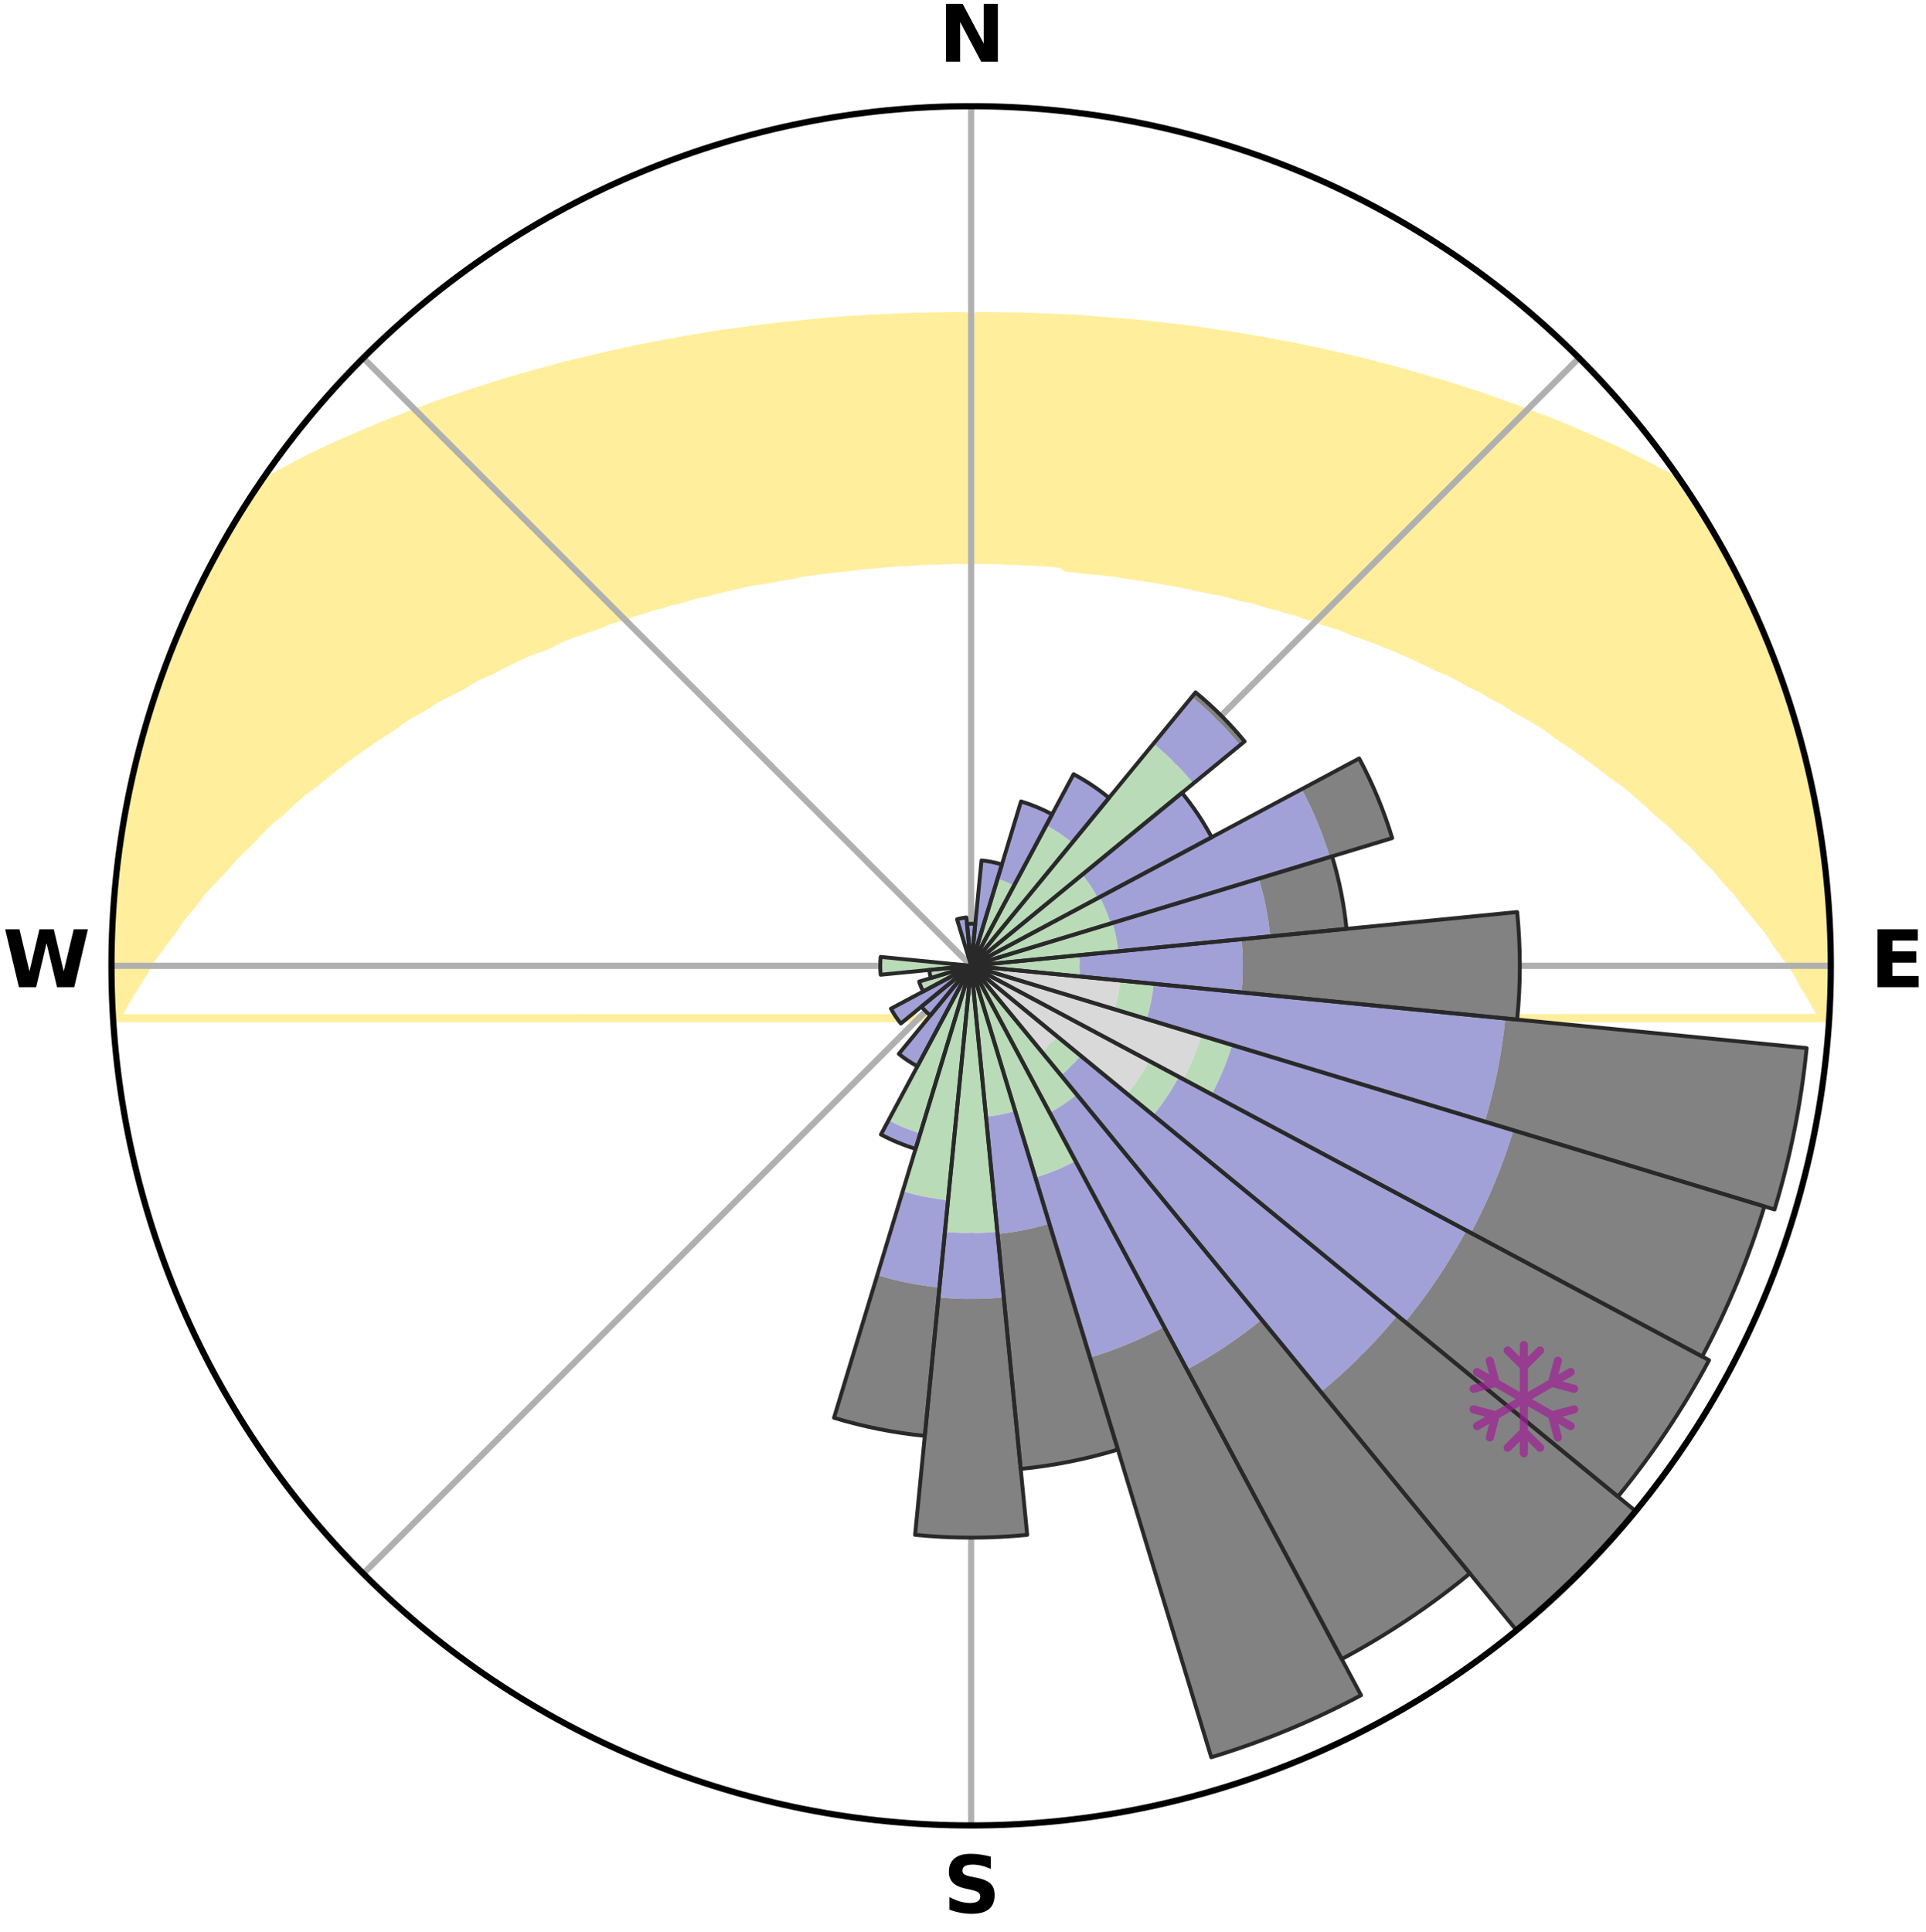 <?xml version="1.0" encoding="utf-8" standalone="no"?>
<!DOCTYPE svg PUBLIC "-//W3C//DTD SVG 1.1//EN"
  "http://www.w3.org/Graphics/SVG/1.1/DTD/svg11.dtd">
<svg xmlns:xlink="http://www.w3.org/1999/xlink" width="248.41pt" height="249.158pt" viewBox="0 0 248.41 249.158" xmlns="http://www.w3.org/2000/svg" version="1.1">
 <title>Ski Rose for Treble Cone Ski Area</title>
 <defs>
  <style type="text/css">*{stroke-linejoin: round; stroke-linecap: butt}</style>
 </defs>
 <g id="figure_1">
  <g id="patch_1">
   <path d="M 0 249.158 
L 248.41 249.158 
L 248.41 0 
L 0 0 
z
" style="fill: #ffffff"/>
  </g>
  <g id="axes_1">
   <g id="patch_2">
    <path d="M 236.135 124.579 
C 236.135 110.018 233.267 95.599 227.695 82.147 
C 222.122 68.695 213.955 56.471 203.659 46.175 
C 193.363 35.879 181.139 27.711 167.687 22.139 
C 154.235 16.567 139.815 13.699 125.255 13.699 
C 110.694 13.699 96.275 16.567 82.823 22.139 
C 69.371 27.711 57.147 35.879 46.851 46.175 
C 36.555 56.471 28.387 68.695 22.815 82.147 
C 17.243 95.599 14.375 110.018 14.375 124.579 
C 14.375 139.14 17.243 153.559 22.815 167.011 
C 28.387 180.463 36.555 192.687 46.851 202.983 
C 57.147 213.279 69.371 221.447 82.823 227.019 
C 96.275 232.591 110.694 235.459 125.255 235.459 
C 139.815 235.459 154.235 232.591 167.687 227.019 
C 181.139 221.447 193.363 213.279 203.659 202.983 
C 213.955 192.687 222.122 180.463 227.695 167.011 
C 233.267 153.559 236.135 139.14 236.135 124.579 
M 125.255 124.579 
C 125.255 124.579 125.255 124.579 125.255 124.579 
C 125.255 124.579 125.255 124.579 125.255 124.579 
C 125.255 124.579 125.255 124.579 125.255 124.579 
C 125.255 124.579 125.255 124.579 125.255 124.579 
C 125.255 124.579 125.255 124.579 125.255 124.579 
C 125.255 124.579 125.255 124.579 125.255 124.579 
C 125.255 124.579 125.255 124.579 125.255 124.579 
C 125.255 124.579 125.255 124.579 125.255 124.579 
C 125.255 124.579 125.255 124.579 125.255 124.579 
C 125.255 124.579 125.255 124.579 125.255 124.579 
C 125.255 124.579 125.255 124.579 125.255 124.579 
C 125.255 124.579 125.255 124.579 125.255 124.579 
C 125.255 124.579 125.255 124.579 125.255 124.579 
C 125.255 124.579 125.255 124.579 125.255 124.579 
C 125.255 124.579 125.255 124.579 125.255 124.579 
C 125.255 124.579 125.255 124.579 125.255 124.579 
z
" style="fill: #ffffff"/>
   </g>
   <g id="PolyCollection_1">
    <defs>
     <path id="mb35f4a2df8" d="M 125.986 -208.406 
L 125.712 -176.918 
L 126.625 -176.91 
L 127.539 -176.898 
L 128.454 -176.884 
L 129.369 -176.849 
L 130.285 -176.823 
L 131.204 -176.794 
L 132.121 -176.733 
L 133.043 -176.693 
L 133.968 -176.648 
L 134.896 -176.598 
L 135.819 -176.503 
L 136.752 -176.44 
L 137.575 -175.897 
L 138.508 -175.827 
L 139.431 -175.695 
L 140.371 -175.61 
L 141.316 -175.518 
L 142.266 -175.421 
L 143.222 -175.316 
L 144.183 -175.204 
L 145.12 -175.011 
L 146.09 -174.88 
L 147.066 -174.741 
L 148.048 -174.593 
L 149.035 -174.436 
L 150.029 -174.268 
L 151.029 -174.091 
L 152.035 -173.902 
L 153.047 -173.702 
L 154.066 -173.49 
L 155.09 -173.266 
L 156.121 -173.028 
L 157.223 -172.878 
L 158.268 -172.614 
L 159.319 -172.336 
L 160.376 -172.043 
L 161.518 -171.839 
L 162.589 -171.514 
L 163.664 -171.173 
L 164.835 -170.921 
L 165.922 -170.545 
L 167.113 -170.259 
L 168.211 -169.845 
L 169.419 -169.521 
L 170.527 -169.068 
L 171.752 -168.703 
L 172.986 -168.316 
L 174.106 -167.799 
L 175.353 -167.367 
L 176.608 -166.912 
L 177.871 -166.431 
L 179.139 -165.926 
L 180.413 -165.394 
L 181.693 -164.836 
L 182.977 -164.25 
L 184.264 -163.636 
L 185.554 -162.994 
L 187.005 -162.42 
L 188.302 -161.717 
L 189.599 -160.983 
L 191.064 -160.311 
L 192.362 -159.513 
L 193.833 -158.771 
L 195.128 -157.907 
L 196.6 -157.093 
L 198.072 -156.241 
L 199.543 -155.35 
L 200.823 -154.346 
L 202.286 -153.38 
L 203.745 -152.374 
L 205.198 -151.328 
L 206.643 -150.241 
L 208.08 -149.113 
L 209.71 -148.001 
L 211.128 -146.787 
L 212.534 -145.533 
L 213.925 -144.237 
L 215.511 -142.942 
L 216.871 -141.559 
L 218.426 -140.171 
L 219.75 -138.701 
L 221.266 -137.219 
L 222.547 -135.664 
L 224.019 -134.089 
L 225.249 -132.449 
L 226.668 -130.782 
L 228.057 -129.068 
L 229.198 -127.301 
L 230.518 -125.498 
L 231.796 -123.649 
L 232.816 -121.762 
L 233.989 -119.832 
L 235.084 -117.862 
L 15.06 -117.839 
L 16.135 -119.815 
L 17.293 -121.752 
L 18.516 -123.648 
L 19.576 -125.501 
L 20.891 -127.312 
L 22.243 -129.077 
L 23.413 -130.808 
L 24.829 -132.483 
L 26.057 -134.131 
L 27.526 -135.714 
L 29.019 -137.249 
L 30.32 -138.767 
L 31.854 -140.209 
L 33.196 -141.641 
L 34.555 -143.032 
L 36.14 -144.335 
L 37.531 -145.64 
L 38.936 -146.903 
L 40.556 -148.068 
L 41.983 -149.245 
L 43.42 -150.381 
L 44.866 -151.477 
L 46.32 -152.531 
L 47.779 -153.546 
L 49.243 -154.521 
L 50.711 -155.456 
L 51.997 -156.433 
L 53.471 -157.293 
L 54.944 -158.116 
L 56.241 -158.988 
L 57.714 -159.739 
L 59.183 -160.453 
L 60.482 -161.226 
L 61.782 -161.967 
L 63.24 -162.582 
L 64.536 -163.261 
L 65.829 -163.912 
L 67.12 -164.534 
L 68.408 -165.128 
L 69.832 -165.59 
L 71.107 -166.128 
L 72.243 -166.747 
L 73.509 -167.235 
L 74.769 -167.698 
L 76.021 -168.138 
L 77.265 -168.554 
L 78.386 -169.056 
L 79.616 -169.428 
L 80.836 -169.78 
L 81.944 -170.22 
L 83.147 -170.531 
L 84.245 -170.933 
L 85.43 -171.208 
L 86.516 -171.573 
L 87.682 -171.814 
L 88.756 -172.146 
L 89.824 -172.461 
L 90.961 -172.657 
L 92.016 -172.942 
L 93.066 -173.212 
L 94.109 -173.468 
L 95.147 -173.71 
L 96.18 -173.939 
L 97.206 -174.155 
L 98.276 -174.269 
L 99.287 -174.463 
L 100.292 -174.647 
L 101.291 -174.82 
L 102.284 -174.983 
L 103.237 -175.216 
L 104.222 -175.358 
L 105.2 -175.491 
L 106.173 -175.616 
L 107.14 -175.733 
L 108.102 -175.842 
L 109.059 -175.945 
L 110.011 -176.041 
L 110.943 -176.186 
L 111.888 -176.266 
L 112.828 -176.341 
L 113.764 -176.411 
L 114.688 -176.517 
L 115.618 -176.573 
L 116.545 -176.625 
L 117.469 -176.673 
L 118.387 -176.743 
L 119.307 -176.778 
L 120.226 -176.81 
L 121.142 -176.839 
L 122.056 -176.875 
L 122.971 -176.893 
L 123.885 -176.907 
L 124.798 -176.918 
L 124.523 -208.407 
L 124.523 -208.407 
L 123.06 -208.403 
L 121.596 -208.389 
L 120.13 -208.364 
L 118.664 -208.33 
L 117.195 -208.284 
L 115.724 -208.227 
L 114.251 -208.16 
L 112.773 -208.097 
L 111.294 -208.008 
L 109.808 -207.923 
L 108.321 -207.811 
L 106.829 -207.695 
L 105.333 -207.559 
L 103.833 -207.411 
L 102.328 -207.25 
L 100.811 -207.101 
L 99.289 -206.932 
L 97.764 -206.741 
L 96.234 -206.531 
L 94.691 -206.327 
L 93.137 -206.115 
L 91.588 -205.858 
L 90.021 -205.611 
L 88.444 -205.353 
L 86.871 -205.052 
L 85.271 -204.773 
L 83.674 -204.455 
L 82.057 -204.14 
L 80.443 -203.784 
L 78.808 -203.43 
L 77.177 -203.035 
L 75.513 -202.658 
L 73.839 -202.26 
L 72.16 -201.833 
L 70.48 -201.37 
L 68.774 -200.909 
L 67.063 -200.416 
L 65.326 -199.92 
L 63.602 -199.37 
L 61.847 -198.82 
L 60.084 -198.242 
L 58.312 -197.635 
L 56.506 -197.025 
L 54.719 -196.357 
L 52.903 -195.679 
L 51.085 -194.964 
L 49.237 -194.237 
L 47.398 -193.461 
L 45.541 -192.662 
L 43.649 -191.849 
L 41.788 -190.971 
L 39.899 -190.075 
L 38.049 -189.108 
L 36.182 -188.114 
L 34.32 -187.077 
L 32.795 -185.777 
L 31.74 -184.155 
L 30.738 -182.499 
L 29.753 -180.834 
L 28.755 -179.176 
L 27.951 -177.411 
L 26.908 -175.775 
L 26.037 -174.047 
L 25.219 -172.294 
L 24.445 -170.521 
L 23.574 -168.791 
L 22.838 -167.001 
L 22.157 -165.19 
L 21.534 -163.359 
L 20.755 -161.584 
L 20.175 -159.738 
L 19.629 -157.883 
L 18.944 -156.07 
L 18.463 -154.195 
L 18.045 -152.306 
L 17.455 -150.46 
L 17.048 -148.568 
L 16.731 -146.658 
L 16.238 -144.784 
L 15.931 -142.874 
L 15.687 -140.954 
L 15.478 -139.032 
L 15.116 -137.128 
L 14.974 -135.198 
L 14.867 -133.267 
L 14.607 -131.347 
L 14.537 -129.413 
L 14.534 -127.478 
L 14.412 -125.546 
L 14.446 -123.612 
L 14.55 -121.68 
L 14.503 -119.744 
L 14.642 -117.814 
L 235.848 -117.815 
L 235.902 -119.748 
L 236.091 -121.677 
L 236.103 -123.612 
L 236.061 -125.546 
L 236.006 -127.479 
L 235.896 -129.41 
L 235.917 -131.347 
L 235.759 -133.276 
L 235.542 -135.199 
L 235.289 -137.116 
L 235.184 -139.052 
L 234.886 -140.963 
L 234.521 -142.864 
L 234.264 -144.783 
L 233.857 -146.675 
L 233.375 -148.549 
L 233.032 -150.454 
L 232.595 -152.339 
L 232.041 -154.194 
L 231.51 -156.053 
L 230.989 -157.917 
L 230.351 -159.744 
L 229.736 -161.578 
L 229.074 -163.396 
L 228.368 -165.196 
L 227.677 -167.004 
L 226.871 -168.763 
L 226.133 -170.552 
L 225.309 -172.302 
L 224.375 -173.999 
L 223.524 -175.735 
L 222.615 -177.441 
L 221.749 -179.173 
L 220.78 -180.848 
L 219.784 -182.507 
L 218.763 -184.15 
L 217.715 -185.777 
L 216.193 -187.079 
L 214.338 -188.122 
L 212.456 -189.105 
L 210.581 -190.052 
L 208.717 -190.968 
L 206.832 -191.826 
L 204.965 -192.658 
L 203.12 -193.468 
L 201.276 -194.24 
L 199.449 -194.987 
L 197.591 -195.663 
L 195.782 -196.348 
L 193.98 -197.001 
L 192.201 -197.638 
L 190.429 -198.245 
L 188.665 -198.823 
L 186.91 -199.373 
L 185.164 -199.895 
L 183.438 -200.405 
L 181.723 -200.892 
L 180.029 -201.369 
L 178.339 -201.817 
L 176.663 -202.248 
L 175.005 -202.672 
L 173.344 -203.053 
L 171.703 -203.432 
L 170.077 -203.803 
L 168.445 -204.126 
L 166.845 -204.473 
L 165.231 -204.759 
L 163.647 -205.07 
L 162.058 -205.336 
L 160.49 -205.613 
L 158.923 -205.861 
L 157.366 -206.098 
L 155.82 -206.329 
L 154.282 -206.55 
L 152.749 -206.75 
L 151.219 -206.927 
L 149.7 -207.103 
L 148.187 -207.27 
L 146.682 -207.432 
L 145.178 -207.566 
L 143.678 -207.68 
L 142.186 -207.797 
L 140.699 -207.909 
L 139.216 -208.009 
L 137.737 -208.098 
L 136.26 -208.173 
L 134.787 -208.24 
L 133.316 -208.295 
L 131.846 -208.332 
L 130.38 -208.366 
L 128.914 -208.39 
L 127.45 -208.403 
L 125.986 -208.406 
z
" style="stroke: #ffee9c"/>
    </defs>
    <g clip-path="url(#p64c28da697)">
     <use xlink:href="#mb35f4a2df8" x="0" y="249.158" style="fill: #ffee9c; stroke: #ffee9c"/>
    </g>
   </g>
   <g id="matplotlib.axis_1">
    <g id="xtick_1">
     <g id="line2d_1">
      <path d="M 125.255 124.579 
L 125.255 13.699 
" clip-path="url(#p64c28da697)" style="fill: none; stroke: #b0b0b0; stroke-width: 0.8; stroke-linecap: square"/>
     </g>
     <g id="text_1">
      <!-- N -->
      <g transform="translate(121.07 7.958) scale(0.1 -0.1)">
       <defs>
        <path id="DejaVuSans-Bold-4e" d="M 588 4666 
L 1931 4666 
L 3628 1466 
L 3628 4666 
L 4769 4666 
L 4769 0 
L 3425 0 
L 1728 3200 
L 1728 0 
L 588 0 
L 588 4666 
z
" transform="scale(0.016)"/>
       </defs>
       <use xlink:href="#DejaVuSans-Bold-4e"/>
      </g>
     </g>
    </g>
    <g id="xtick_2">
     <g id="line2d_2">
      <path d="M 125.255 124.579 
L 203.659 46.175 
" clip-path="url(#p64c28da697)" style="fill: none; stroke: #b0b0b0; stroke-width: 0.8; stroke-linecap: square"/>
     </g>
    </g>
    <g id="xtick_3">
     <g id="line2d_3">
      <path d="M 125.255 124.579 
L 236.135 124.579 
" clip-path="url(#p64c28da697)" style="fill: none; stroke: #b0b0b0; stroke-width: 0.8; stroke-linecap: square"/>
     </g>
     <g id="text_2">
      <!-- E -->
      <g transform="translate(241.219 127.338) scale(0.1 -0.1)">
       <defs>
        <path id="DejaVuSans-Bold-45" d="M 588 4666 
L 3834 4666 
L 3834 3756 
L 1791 3756 
L 1791 2888 
L 3713 2888 
L 3713 1978 
L 1791 1978 
L 1791 909 
L 3903 909 
L 3903 0 
L 588 0 
L 588 4666 
z
" transform="scale(0.016)"/>
       </defs>
       <use xlink:href="#DejaVuSans-Bold-45"/>
      </g>
     </g>
    </g>
    <g id="xtick_4">
     <g id="line2d_4">
      <path d="M 125.255 124.579 
L 203.659 202.983 
" clip-path="url(#p64c28da697)" style="fill: none; stroke: #b0b0b0; stroke-width: 0.8; stroke-linecap: square"/>
     </g>
    </g>
    <g id="xtick_5">
     <g id="line2d_5">
      <path d="M 125.255 124.579 
L 125.255 235.459 
" clip-path="url(#p64c28da697)" style="fill: none; stroke: #b0b0b0; stroke-width: 0.8; stroke-linecap: square"/>
     </g>
     <g id="text_3">
      <!-- S -->
      <g transform="translate(121.654 246.718) scale(0.1 -0.1)">
       <defs>
        <path id="DejaVuSans-Bold-53" d="M 3834 4519 
L 3834 3531 
Q 3450 3703 3084 3790 
Q 2719 3878 2394 3878 
Q 1963 3878 1756 3759 
Q 1550 3641 1550 3391 
Q 1550 3203 1689 3098 
Q 1828 2994 2194 2919 
L 2706 2816 
Q 3484 2659 3812 2340 
Q 4141 2022 4141 1434 
Q 4141 663 3683 286 
Q 3225 -91 2284 -91 
Q 1841 -91 1394 -6 
Q 947 78 500 244 
L 500 1259 
Q 947 1022 1364 901 
Q 1781 781 2169 781 
Q 2563 781 2772 912 
Q 2981 1044 2981 1288 
Q 2981 1506 2839 1625 
Q 2697 1744 2272 1838 
L 1806 1941 
Q 1106 2091 782 2419 
Q 459 2747 459 3303 
Q 459 4000 909 4375 
Q 1359 4750 2203 4750 
Q 2588 4750 2994 4692 
Q 3400 4634 3834 4519 
z
" transform="scale(0.016)"/>
       </defs>
       <use xlink:href="#DejaVuSans-Bold-53"/>
      </g>
     </g>
    </g>
    <g id="xtick_6">
     <g id="line2d_6">
      <path d="M 125.255 124.579 
L 46.851 202.983 
" clip-path="url(#p64c28da697)" style="fill: none; stroke: #b0b0b0; stroke-width: 0.8; stroke-linecap: square"/>
     </g>
    </g>
    <g id="xtick_7">
     <g id="line2d_7">
      <path d="M 125.255 124.579 
L 14.375 124.579 
" clip-path="url(#p64c28da697)" style="fill: none; stroke: #b0b0b0; stroke-width: 0.8; stroke-linecap: square"/>
     </g>
     <g id="text_4">
      <!-- W -->
      <g transform="translate(0.36 127.338) scale(0.1 -0.1)">
       <defs>
        <path id="DejaVuSans-Bold-57" d="M 191 4666 
L 1344 4666 
L 2150 1275 
L 2950 4666 
L 4109 4666 
L 4909 1275 
L 5716 4666 
L 6859 4666 
L 5759 0 
L 4372 0 
L 3525 3547 
L 2688 0 
L 1300 0 
L 191 4666 
z
" transform="scale(0.016)"/>
       </defs>
       <use xlink:href="#DejaVuSans-Bold-57"/>
      </g>
     </g>
    </g>
    <g id="xtick_8">
     <g id="line2d_8">
      <path d="M 125.255 124.579 
L 46.851 46.175 
" clip-path="url(#p64c28da697)" style="fill: none; stroke: #b0b0b0; stroke-width: 0.8; stroke-linecap: square"/>
     </g>
    </g>
   </g>
   <g id="matplotlib.axis_2"/>
   <g id="patch_3">
    <path d="M 125.255 124.579 
C 125.255 124.579 125.255 124.579 125.255 124.579 
C 125.255 124.579 125.255 124.579 125.255 124.579 
L 125.255 124.579 
C 125.255 124.579 125.255 124.579 125.255 124.579 
C 125.255 124.579 125.255 124.579 125.255 124.579 
z
" clip-path="url(#p64c28da697)" style="fill: #d9d9d9"/>
   </g>
   <g id="patch_4">
    <path d="M 125.255 124.579 
C 125.255 124.579 125.255 124.579 125.255 124.579 
C 125.255 124.579 125.255 124.579 125.255 124.579 
L 125.255 124.579 
C 125.255 124.579 125.255 124.579 125.255 124.579 
C 125.255 124.579 125.255 124.579 125.255 124.579 
z
" clip-path="url(#p64c28da697)" style="fill: #d9d9d9"/>
   </g>
   <g id="patch_5">
    <path d="M 125.255 124.579 
C 125.255 124.579 125.255 124.579 125.255 124.579 
C 125.255 124.579 125.255 124.579 125.255 124.579 
L 125.255 124.579 
C 125.255 124.579 125.255 124.579 125.255 124.579 
C 125.255 124.579 125.255 124.579 125.255 124.579 
z
" clip-path="url(#p64c28da697)" style="fill: #d9d9d9"/>
   </g>
   <g id="patch_6">
    <path d="M 125.255 124.579 
C 125.255 124.579 125.255 124.579 125.255 124.579 
C 125.255 124.579 125.255 124.579 125.255 124.579 
L 125.255 124.579 
C 125.255 124.579 125.255 124.579 125.255 124.579 
C 125.255 124.579 125.255 124.579 125.255 124.579 
z
" clip-path="url(#p64c28da697)" style="fill: #d9d9d9"/>
   </g>
   <g id="patch_7">
    <path d="M 125.255 124.579 
C 125.255 124.579 125.255 124.579 125.255 124.579 
C 125.255 124.579 125.255 124.579 125.255 124.579 
L 125.255 124.579 
C 125.255 124.579 125.255 124.579 125.255 124.579 
C 125.255 124.579 125.255 124.579 125.255 124.579 
z
" clip-path="url(#p64c28da697)" style="fill: #d9d9d9"/>
   </g>
   <g id="patch_8">
    <path d="M 125.255 124.579 
C 125.255 124.579 125.255 124.579 125.255 124.579 
C 125.255 124.579 125.255 124.579 125.255 124.579 
L 125.255 124.579 
C 125.255 124.579 125.255 124.579 125.255 124.579 
C 125.255 124.579 125.255 124.579 125.255 124.579 
z
" clip-path="url(#p64c28da697)" style="fill: #d9d9d9"/>
   </g>
   <g id="patch_9">
    <path d="M 125.255 124.579 
C 125.255 124.579 125.255 124.579 125.255 124.579 
C 125.255 124.579 125.255 124.579 125.255 124.579 
L 125.255 124.579 
C 125.255 124.579 125.255 124.579 125.255 124.579 
C 125.255 124.579 125.255 124.579 125.255 124.579 
z
" clip-path="url(#p64c28da697)" style="fill: #d9d9d9"/>
   </g>
   <g id="patch_10">
    <path d="M 125.255 124.579 
C 125.255 124.579 125.255 124.579 125.255 124.579 
C 125.255 124.579 125.255 124.579 125.255 124.579 
L 125.255 124.579 
C 125.255 124.579 125.255 124.579 125.255 124.579 
C 125.255 124.579 125.255 124.579 125.255 124.579 
z
" clip-path="url(#p64c28da697)" style="fill: #d9d9d9"/>
   </g>
   <g id="patch_11">
    <path d="M 125.255 124.579 
C 125.255 124.579 125.255 124.579 125.255 124.579 
C 125.255 124.579 125.255 124.579 125.255 124.579 
L 125.255 124.579 
C 125.255 124.579 125.255 124.579 125.255 124.579 
C 125.255 124.579 125.255 124.579 125.255 124.579 
z
" clip-path="url(#p64c28da697)" style="fill: #d9d9d9"/>
   </g>
   <g id="patch_12">
    <path d="M 125.255 124.579 
C 125.255 124.579 125.255 124.579 125.255 124.579 
C 125.255 124.579 125.255 124.579 125.255 124.579 
L 143.74 130.187 
C 143.924 129.581 144.077 128.968 144.201 128.348 
C 144.324 127.728 144.417 127.102 144.479 126.472 
z
" clip-path="url(#p64c28da697)" style="fill: #d9d9d9"/>
   </g>
   <g id="patch_13">
    <path d="M 125.255 124.579 
C 125.255 124.579 125.255 124.579 125.255 124.579 
C 125.255 124.579 125.255 124.579 125.255 124.579 
L 152.613 139.203 
C 153.092 138.307 153.526 137.389 153.915 136.451 
C 154.304 135.512 154.646 134.556 154.941 133.584 
z
" clip-path="url(#p64c28da697)" style="fill: #d9d9d9"/>
   </g>
   <g id="patch_14">
    <path d="M 125.255 124.579 
C 125.255 124.579 125.255 124.579 125.255 124.579 
C 125.255 124.579 125.255 124.579 125.255 124.579 
L 145.376 141.092 
C 145.917 140.434 146.425 139.749 146.898 139.041 
C 147.371 138.332 147.81 137.601 148.211 136.85 
z
" clip-path="url(#p64c28da697)" style="fill: #d9d9d9"/>
   </g>
   <g id="patch_15">
    <path d="M 125.255 124.579 
C 125.255 124.579 125.255 124.579 125.255 124.579 
C 125.255 124.579 125.255 124.579 125.255 124.579 
L 134.365 135.68 
C 134.728 135.381 135.077 135.066 135.409 134.733 
C 135.741 134.401 136.057 134.052 136.355 133.689 
z
" clip-path="url(#p64c28da697)" style="fill: #d9d9d9"/>
   </g>
   <g id="patch_16">
    <path d="M 125.255 124.579 
C 125.255 124.579 125.255 124.579 125.255 124.579 
C 125.255 124.579 125.255 124.579 125.255 124.579 
L 125.255 124.579 
C 125.255 124.579 125.255 124.579 125.255 124.579 
C 125.255 124.579 125.255 124.579 125.255 124.579 
z
" clip-path="url(#p64c28da697)" style="fill: #d9d9d9"/>
   </g>
   <g id="patch_17">
    <path d="M 125.255 124.579 
C 125.255 124.579 125.255 124.579 125.255 124.579 
C 125.255 124.579 125.255 124.579 125.255 124.579 
L 125.255 124.579 
C 125.255 124.579 125.255 124.579 125.255 124.579 
C 125.255 124.579 125.255 124.579 125.255 124.579 
z
" clip-path="url(#p64c28da697)" style="fill: #d9d9d9"/>
   </g>
   <g id="patch_18">
    <path d="M 125.255 124.579 
C 125.255 124.579 125.255 124.579 125.255 124.579 
C 125.255 124.579 125.255 124.579 125.255 124.579 
L 125.255 124.579 
C 125.255 124.579 125.255 124.579 125.255 124.579 
C 125.255 124.579 125.255 124.579 125.255 124.579 
z
" clip-path="url(#p64c28da697)" style="fill: #d9d9d9"/>
   </g>
   <g id="patch_19">
    <path d="M 125.255 124.579 
C 125.255 124.579 125.255 124.579 125.255 124.579 
C 125.255 124.579 125.255 124.579 125.255 124.579 
L 125.255 124.579 
C 125.255 124.579 125.255 124.579 125.255 124.579 
C 125.255 124.579 125.255 124.579 125.255 124.579 
z
" clip-path="url(#p64c28da697)" style="fill: #d9d9d9"/>
   </g>
   <g id="patch_20">
    <path d="M 125.255 124.579 
C 125.255 124.579 125.255 124.579 125.255 124.579 
C 125.255 124.579 125.255 124.579 125.255 124.579 
L 125.255 124.579 
C 125.255 124.579 125.255 124.579 125.255 124.579 
C 125.255 124.579 125.255 124.579 125.255 124.579 
z
" clip-path="url(#p64c28da697)" style="fill: #d9d9d9"/>
   </g>
   <g id="patch_21">
    <path d="M 125.255 124.579 
C 125.255 124.579 125.255 124.579 125.255 124.579 
C 125.255 124.579 125.255 124.579 125.255 124.579 
L 125.255 124.579 
C 125.255 124.579 125.255 124.579 125.255 124.579 
C 125.255 124.579 125.255 124.579 125.255 124.579 
z
" clip-path="url(#p64c28da697)" style="fill: #d9d9d9"/>
   </g>
   <g id="patch_22">
    <path d="M 125.255 124.579 
C 125.255 124.579 125.255 124.579 125.255 124.579 
C 125.255 124.579 125.255 124.579 125.255 124.579 
L 125.255 124.579 
C 125.255 124.579 125.255 124.579 125.255 124.579 
C 125.255 124.579 125.255 124.579 125.255 124.579 
z
" clip-path="url(#p64c28da697)" style="fill: #d9d9d9"/>
   </g>
   <g id="patch_23">
    <path d="M 125.255 124.579 
C 125.255 124.579 125.255 124.579 125.255 124.579 
C 125.255 124.579 125.255 124.579 125.255 124.579 
L 125.255 124.579 
C 125.255 124.579 125.255 124.579 125.255 124.579 
C 125.255 124.579 125.255 124.579 125.255 124.579 
z
" clip-path="url(#p64c28da697)" style="fill: #d9d9d9"/>
   </g>
   <g id="patch_24">
    <path d="M 125.255 124.579 
C 125.255 124.579 125.255 124.579 125.255 124.579 
C 125.255 124.579 125.255 124.579 125.255 124.579 
L 125.255 124.579 
C 125.255 124.579 125.255 124.579 125.255 124.579 
C 125.255 124.579 125.255 124.579 125.255 124.579 
z
" clip-path="url(#p64c28da697)" style="fill: #d9d9d9"/>
   </g>
   <g id="patch_25">
    <path d="M 125.255 124.579 
C 125.255 124.579 125.255 124.579 125.255 124.579 
C 125.255 124.579 125.255 124.579 125.255 124.579 
L 125.255 124.579 
C 125.255 124.579 125.255 124.579 125.255 124.579 
C 125.255 124.579 125.255 124.579 125.255 124.579 
z
" clip-path="url(#p64c28da697)" style="fill: #d9d9d9"/>
   </g>
   <g id="patch_26">
    <path d="M 125.255 124.579 
C 125.255 124.579 125.255 124.579 125.255 124.579 
C 125.255 124.579 125.255 124.579 125.255 124.579 
L 125.255 124.579 
C 125.255 124.579 125.255 124.579 125.255 124.579 
C 125.255 124.579 125.255 124.579 125.255 124.579 
z
" clip-path="url(#p64c28da697)" style="fill: #d9d9d9"/>
   </g>
   <g id="patch_27">
    <path d="M 125.255 124.579 
C 125.255 124.579 125.255 124.579 125.255 124.579 
C 125.255 124.579 125.255 124.579 125.255 124.579 
L 125.255 124.579 
C 125.255 124.579 125.255 124.579 125.255 124.579 
C 125.255 124.579 125.255 124.579 125.255 124.579 
z
" clip-path="url(#p64c28da697)" style="fill: #d9d9d9"/>
   </g>
   <g id="patch_28">
    <path d="M 125.255 124.579 
C 125.255 124.579 125.255 124.579 125.255 124.579 
C 125.255 124.579 125.255 124.579 125.255 124.579 
L 125.255 124.579 
C 125.255 124.579 125.255 124.579 125.255 124.579 
C 125.255 124.579 125.255 124.579 125.255 124.579 
z
" clip-path="url(#p64c28da697)" style="fill: #d9d9d9"/>
   </g>
   <g id="patch_29">
    <path d="M 125.255 124.579 
C 125.255 124.579 125.255 124.579 125.255 124.579 
C 125.255 124.579 125.255 124.579 125.255 124.579 
L 125.255 124.579 
C 125.255 124.579 125.255 124.579 125.255 124.579 
C 125.255 124.579 125.255 124.579 125.255 124.579 
z
" clip-path="url(#p64c28da697)" style="fill: #d9d9d9"/>
   </g>
   <g id="patch_30">
    <path d="M 125.255 124.579 
C 125.255 124.579 125.255 124.579 125.255 124.579 
C 125.255 124.579 125.255 124.579 125.255 124.579 
L 125.255 124.579 
C 125.255 124.579 125.255 124.579 125.255 124.579 
C 125.255 124.579 125.255 124.579 125.255 124.579 
z
" clip-path="url(#p64c28da697)" style="fill: #d9d9d9"/>
   </g>
   <g id="patch_31">
    <path d="M 125.255 124.579 
C 125.255 124.579 125.255 124.579 125.255 124.579 
C 125.255 124.579 125.255 124.579 125.255 124.579 
L 125.255 124.579 
C 125.255 124.579 125.255 124.579 125.255 124.579 
C 125.255 124.579 125.255 124.579 125.255 124.579 
z
" clip-path="url(#p64c28da697)" style="fill: #d9d9d9"/>
   </g>
   <g id="patch_32">
    <path d="M 125.255 124.579 
C 125.255 124.579 125.255 124.579 125.255 124.579 
C 125.255 124.579 125.255 124.579 125.255 124.579 
L 125.255 124.579 
C 125.255 124.579 125.255 124.579 125.255 124.579 
C 125.255 124.579 125.255 124.579 125.255 124.579 
z
" clip-path="url(#p64c28da697)" style="fill: #d9d9d9"/>
   </g>
   <g id="patch_33">
    <path d="M 125.255 124.579 
C 125.255 124.579 125.255 124.579 125.255 124.579 
C 125.255 124.579 125.255 124.579 125.255 124.579 
L 125.255 124.579 
C 125.255 124.579 125.255 124.579 125.255 124.579 
C 125.255 124.579 125.255 124.579 125.255 124.579 
z
" clip-path="url(#p64c28da697)" style="fill: #d9d9d9"/>
   </g>
   <g id="patch_34">
    <path d="M 125.255 124.579 
C 125.255 124.579 125.255 124.579 125.255 124.579 
C 125.255 124.579 125.255 124.579 125.255 124.579 
L 125.255 124.579 
C 125.255 124.579 125.255 124.579 125.255 124.579 
C 125.255 124.579 125.255 124.579 125.255 124.579 
z
" clip-path="url(#p64c28da697)" style="fill: #d9d9d9"/>
   </g>
   <g id="patch_35">
    <path d="M 125.255 124.579 
C 125.255 124.579 125.255 124.579 125.255 124.579 
C 125.255 124.579 125.255 124.579 125.255 124.579 
L 125.255 124.579 
C 125.255 124.579 125.255 124.579 125.255 124.579 
C 125.255 124.579 125.255 124.579 125.255 124.579 
z
" clip-path="url(#p64c28da697)" style="fill: #badbb8"/>
   </g>
   <g id="patch_36">
    <path d="M 125.255 124.579 
C 125.255 124.579 125.255 124.579 125.255 124.579 
C 125.255 124.579 125.255 124.579 125.255 124.579 
L 125.255 124.579 
C 125.255 124.579 125.255 124.579 125.255 124.579 
C 125.255 124.579 125.255 124.579 125.255 124.579 
z
" clip-path="url(#p64c28da697)" style="fill: #badbb8"/>
   </g>
   <g id="patch_37">
    <path d="M 125.255 124.579 
C 125.255 124.579 125.255 124.579 125.255 124.579 
C 125.255 124.579 125.255 124.579 125.255 124.579 
L 130.782 114.238 
C 130.444 114.058 130.096 113.893 129.742 113.747 
C 129.387 113.6 129.026 113.47 128.658 113.359 
z
" clip-path="url(#p64c28da697)" style="fill: #badbb8"/>
   </g>
   <g id="patch_38">
    <path d="M 125.255 124.579 
C 125.255 124.579 125.255 124.579 125.255 124.579 
C 125.255 124.579 125.255 124.579 125.255 124.579 
L 138.291 108.695 
C 137.771 108.268 137.23 107.867 136.671 107.493 
C 136.112 107.12 135.535 106.774 134.941 106.457 
z
" clip-path="url(#p64c28da697)" style="fill: #badbb8"/>
   </g>
   <g id="patch_39">
    <path d="M 125.255 124.579 
C 125.255 124.579 125.255 124.579 125.255 124.579 
C 125.255 124.579 125.255 124.579 125.255 124.579 
L 153.916 101.057 
C 153.147 100.119 152.331 99.219 151.473 98.361 
C 150.615 97.503 149.715 96.687 148.777 95.917 
z
" clip-path="url(#p64c28da697)" style="fill: #badbb8"/>
   </g>
   <g id="patch_40">
    <path d="M 125.255 124.579 
C 125.255 124.579 125.255 124.579 125.255 124.579 
C 125.255 124.579 125.255 124.579 125.255 124.579 
L 141.605 115.84 
C 141.319 115.305 141.007 114.784 140.669 114.279 
C 140.332 113.775 139.971 113.287 139.586 112.818 
z
" clip-path="url(#p64c28da697)" style="fill: #badbb8"/>
   </g>
   <g id="patch_41">
    <path d="M 125.255 124.579 
C 125.255 124.579 125.255 124.579 125.255 124.579 
C 125.255 124.579 125.255 124.579 125.255 124.579 
L 143.247 119.121 
C 143.069 118.532 142.861 117.952 142.626 117.384 
C 142.39 116.815 142.127 116.259 141.837 115.716 
z
" clip-path="url(#p64c28da697)" style="fill: #badbb8"/>
   </g>
   <g id="patch_42">
    <path d="M 125.255 124.579 
C 125.255 124.579 125.255 124.579 125.255 124.579 
C 125.255 124.579 125.255 124.579 125.255 124.579 
L 144.224 122.711 
C 144.163 122.09 144.072 121.472 143.95 120.86 
C 143.828 120.248 143.676 119.643 143.495 119.046 
z
" clip-path="url(#p64c28da697)" style="fill: #badbb8"/>
   </g>
   <g id="patch_43">
    <path d="M 125.255 124.579 
C 125.255 124.579 125.255 124.579 125.255 124.579 
C 125.255 124.579 125.255 124.579 125.255 124.579 
L 139.201 125.953 
C 139.246 125.496 139.269 125.038 139.269 124.579 
C 139.269 124.12 139.246 123.662 139.201 123.205 
z
" clip-path="url(#p64c28da697)" style="fill: #badbb8"/>
   </g>
   <g id="patch_44">
    <path d="M 144.479 126.472 
C 144.417 127.102 144.324 127.728 144.201 128.348 
C 144.077 128.968 143.924 129.581 143.74 130.187 
L 147.895 131.447 
C 148.119 130.706 148.308 129.954 148.459 129.195 
C 148.61 128.435 148.724 127.669 148.799 126.898 
z
" clip-path="url(#p64c28da697)" style="fill: #badbb8"/>
   </g>
   <g id="patch_45">
    <path d="M 154.941 133.584 
C 154.646 134.556 154.304 135.512 153.915 136.451 
C 153.526 137.389 153.092 138.307 152.613 139.203 
L 156.277 141.161 
C 156.819 140.145 157.312 139.104 157.752 138.04 
C 158.193 136.976 158.581 135.892 158.915 134.79 
z
" clip-path="url(#p64c28da697)" style="fill: #badbb8"/>
   </g>
   <g id="patch_46">
    <path d="M 148.211 136.85 
C 147.81 137.601 147.371 138.332 146.898 139.041 
C 146.425 139.749 145.917 140.434 145.376 141.092 
L 148.74 143.853 
C 149.371 143.084 149.964 142.285 150.516 141.458 
C 151.069 140.631 151.581 139.778 152.049 138.901 
z
" clip-path="url(#p64c28da697)" style="fill: #badbb8"/>
   </g>
   <g id="patch_47">
    <path d="M 136.355 133.689 
C 136.057 134.052 135.741 134.401 135.409 134.733 
C 135.077 135.066 134.728 135.381 134.365 135.68 
L 136.847 138.704 
C 137.309 138.324 137.752 137.922 138.175 137.499 
C 138.598 137.077 139 136.633 139.379 136.171 
z
" clip-path="url(#p64c28da697)" style="fill: #badbb8"/>
   </g>
   <g id="patch_48">
    <path d="M 125.255 124.579 
C 125.255 124.579 125.255 124.579 125.255 124.579 
C 125.255 124.579 125.255 124.579 125.255 124.579 
L 135.382 143.526 
C 136.002 143.194 136.606 142.832 137.19 142.442 
C 137.775 142.051 138.34 141.632 138.884 141.186 
z
" clip-path="url(#p64c28da697)" style="fill: #badbb8"/>
   </g>
   <g id="patch_49">
    <path d="M 125.255 124.579 
C 125.255 124.579 125.255 124.579 125.255 124.579 
C 125.255 124.579 125.255 124.579 125.255 124.579 
L 133.542 151.899 
C 134.436 151.627 135.317 151.312 136.18 150.955 
C 137.043 150.597 137.889 150.197 138.713 149.757 
z
" clip-path="url(#p64c28da697)" style="fill: #badbb8"/>
   </g>
   <g id="patch_50">
    <path d="M 125.255 124.579 
C 125.255 124.579 125.255 124.579 125.255 124.579 
C 125.255 124.579 125.255 124.579 125.255 124.579 
L 127.173 144.054 
C 127.81 143.992 128.444 143.898 129.073 143.773 
C 129.701 143.648 130.323 143.492 130.936 143.306 
z
" clip-path="url(#p64c28da697)" style="fill: #badbb8"/>
   </g>
   <g id="patch_51">
    <path d="M 125.255 124.579 
C 125.255 124.579 125.255 124.579 125.255 124.579 
C 125.255 124.579 125.255 124.579 125.255 124.579 
L 121.876 158.883 
C 122.999 158.994 124.127 159.049 125.255 159.049 
C 126.383 159.049 127.511 158.994 128.634 158.883 
z
" clip-path="url(#p64c28da697)" style="fill: #badbb8"/>
   </g>
   <g id="patch_52">
    <path d="M 125.255 124.579 
C 125.255 124.579 125.255 124.579 125.255 124.579 
C 125.255 124.579 125.255 124.579 125.255 124.579 
L 116.435 153.653 
C 117.387 153.941 118.352 154.183 119.328 154.377 
C 120.303 154.571 121.287 154.717 122.277 154.815 
z
" clip-path="url(#p64c28da697)" style="fill: #badbb8"/>
   </g>
   <g id="patch_53">
    <path d="M 125.255 124.579 
C 125.255 124.579 125.255 124.579 125.255 124.579 
C 125.255 124.579 125.255 124.579 125.255 124.579 
L 114.603 144.508 
C 115.255 144.857 115.924 145.173 116.607 145.456 
C 117.291 145.739 117.987 145.988 118.695 146.203 
z
" clip-path="url(#p64c28da697)" style="fill: #badbb8"/>
   </g>
   <g id="patch_54">
    <path d="M 125.255 124.579 
C 125.255 124.579 125.255 124.579 125.255 124.579 
C 125.255 124.579 125.255 124.579 125.255 124.579 
L 125.255 124.579 
C 125.255 124.579 125.255 124.579 125.255 124.579 
C 125.255 124.579 125.255 124.579 125.255 124.579 
z
" clip-path="url(#p64c28da697)" style="fill: #badbb8"/>
   </g>
   <g id="patch_55">
    <path d="M 125.255 124.579 
C 125.255 124.579 125.255 124.579 125.255 124.579 
C 125.255 124.579 125.255 124.579 125.255 124.579 
L 125.255 124.579 
C 125.255 124.579 125.255 124.579 125.255 124.579 
C 125.255 124.579 125.255 124.579 125.255 124.579 
z
" clip-path="url(#p64c28da697)" style="fill: #badbb8"/>
   </g>
   <g id="patch_56">
    <path d="M 125.255 124.579 
C 125.255 124.579 125.255 124.579 125.255 124.579 
C 125.255 124.579 125.255 124.579 125.255 124.579 
L 125.255 124.579 
C 125.255 124.579 125.255 124.579 125.255 124.579 
C 125.255 124.579 125.255 124.579 125.255 124.579 
z
" clip-path="url(#p64c28da697)" style="fill: #badbb8"/>
   </g>
   <g id="patch_57">
    <path d="M 125.255 124.579 
C 125.255 124.579 125.255 124.579 125.255 124.579 
C 125.255 124.579 125.255 124.579 125.255 124.579 
L 118.55 126.613 
C 118.616 126.833 118.693 127.049 118.781 127.261 
C 118.869 127.472 118.967 127.68 119.075 127.882 
z
" clip-path="url(#p64c28da697)" style="fill: #badbb8"/>
   </g>
   <g id="patch_58">
    <path d="M 125.255 124.579 
C 125.255 124.579 125.255 124.579 125.255 124.579 
C 125.255 124.579 125.255 124.579 125.255 124.579 
L 119.853 125.111 
C 119.871 125.288 119.897 125.464 119.931 125.638 
C 119.966 125.812 120.009 125.985 120.061 126.155 
z
" clip-path="url(#p64c28da697)" style="fill: #badbb8"/>
   </g>
   <g id="patch_59">
    <path d="M 125.255 124.579 
C 125.255 124.579 125.255 124.579 125.255 124.579 
C 125.255 124.579 125.255 124.579 125.255 124.579 
L 113.586 123.43 
C 113.549 123.812 113.53 124.195 113.53 124.579 
C 113.53 124.963 113.549 125.346 113.586 125.728 
z
" clip-path="url(#p64c28da697)" style="fill: #badbb8"/>
   </g>
   <g id="patch_60">
    <path d="M 125.255 124.579 
C 125.255 124.579 125.255 124.579 125.255 124.579 
C 125.255 124.579 125.255 124.579 125.255 124.579 
L 125.255 124.579 
C 125.255 124.579 125.255 124.579 125.255 124.579 
C 125.255 124.579 125.255 124.579 125.255 124.579 
z
" clip-path="url(#p64c28da697)" style="fill: #badbb8"/>
   </g>
   <g id="patch_61">
    <path d="M 125.255 124.579 
C 125.255 124.579 125.255 124.579 125.255 124.579 
C 125.255 124.579 125.255 124.579 125.255 124.579 
L 125.255 124.579 
C 125.255 124.579 125.255 124.579 125.255 124.579 
C 125.255 124.579 125.255 124.579 125.255 124.579 
z
" clip-path="url(#p64c28da697)" style="fill: #badbb8"/>
   </g>
   <g id="patch_62">
    <path d="M 125.255 124.579 
C 125.255 124.579 125.255 124.579 125.255 124.579 
C 125.255 124.579 125.255 124.579 125.255 124.579 
L 125.255 124.579 
C 125.255 124.579 125.255 124.579 125.255 124.579 
C 125.255 124.579 125.255 124.579 125.255 124.579 
z
" clip-path="url(#p64c28da697)" style="fill: #badbb8"/>
   </g>
   <g id="patch_63">
    <path d="M 125.255 124.579 
C 125.255 124.579 125.255 124.579 125.255 124.579 
C 125.255 124.579 125.255 124.579 125.255 124.579 
L 125.255 124.579 
C 125.255 124.579 125.255 124.579 125.255 124.579 
C 125.255 124.579 125.255 124.579 125.255 124.579 
z
" clip-path="url(#p64c28da697)" style="fill: #badbb8"/>
   </g>
   <g id="patch_64">
    <path d="M 125.255 124.579 
C 125.255 124.579 125.255 124.579 125.255 124.579 
C 125.255 124.579 125.255 124.579 125.255 124.579 
L 125.255 124.579 
C 125.255 124.579 125.255 124.579 125.255 124.579 
C 125.255 124.579 125.255 124.579 125.255 124.579 
z
" clip-path="url(#p64c28da697)" style="fill: #badbb8"/>
   </g>
   <g id="patch_65">
    <path d="M 125.255 124.579 
C 125.255 124.579 125.255 124.579 125.255 124.579 
C 125.255 124.579 125.255 124.579 125.255 124.579 
L 125.255 124.579 
C 125.255 124.579 125.255 124.579 125.255 124.579 
C 125.255 124.579 125.255 124.579 125.255 124.579 
z
" clip-path="url(#p64c28da697)" style="fill: #badbb8"/>
   </g>
   <g id="patch_66">
    <path d="M 125.255 124.579 
C 125.255 124.579 125.255 124.579 125.255 124.579 
C 125.255 124.579 125.255 124.579 125.255 124.579 
L 125.255 124.579 
C 125.255 124.579 125.255 124.579 125.255 124.579 
C 125.255 124.579 125.255 124.579 125.255 124.579 
z
" clip-path="url(#p64c28da697)" style="fill: #badbb8"/>
   </g>
   <g id="patch_67">
    <path d="M 125.255 124.579 
C 125.255 124.579 125.255 124.579 125.255 124.579 
C 125.255 124.579 125.255 124.579 125.255 124.579 
L 125.787 119.178 
C 125.61 119.16 125.432 119.151 125.255 119.151 
C 125.077 119.151 124.9 119.16 124.723 119.178 
z
" clip-path="url(#p64c28da697)" style="fill: #a1a1d8"/>
   </g>
   <g id="patch_68">
    <path d="M 125.255 124.579 
C 125.255 124.579 125.255 124.579 125.255 124.579 
C 125.255 124.579 125.255 124.579 125.255 124.579 
L 129.22 111.508 
C 128.792 111.378 128.358 111.269 127.92 111.182 
C 127.481 111.095 127.039 111.029 126.594 110.986 
z
" clip-path="url(#p64c28da697)" style="fill: #a1a1d8"/>
   </g>
   <g id="patch_69">
    <path d="M 128.658 113.359 
C 129.026 113.47 129.387 113.6 129.742 113.747 
C 130.096 113.893 130.444 114.058 130.782 114.238 
L 135.7 105.037 
C 135.061 104.695 134.405 104.385 133.734 104.107 
C 133.064 103.83 132.381 103.585 131.687 103.375 
z
" clip-path="url(#p64c28da697)" style="fill: #a1a1d8"/>
   </g>
   <g id="patch_70">
    <path d="M 134.941 106.457 
C 135.535 106.774 136.112 107.12 136.671 107.493 
C 137.23 107.867 137.771 108.268 138.291 108.695 
L 143.036 102.913 
C 142.327 102.331 141.589 101.784 140.827 101.274 
C 140.064 100.765 139.276 100.293 138.467 99.86 
z
" clip-path="url(#p64c28da697)" style="fill: #a1a1d8"/>
   </g>
   <g id="patch_71">
    <path d="M 148.777 95.917 
C 149.715 96.687 150.615 97.503 151.473 98.361 
C 152.331 99.219 153.147 100.119 153.916 101.057 
L 159.938 96.116 
C 159.006 94.98 158.019 93.892 156.981 92.853 
C 155.942 91.815 154.853 90.828 153.718 89.896 
z
" clip-path="url(#p64c28da697)" style="fill: #a1a1d8"/>
   </g>
   <g id="patch_72">
    <path d="M 139.586 112.818 
C 139.971 113.287 140.332 113.775 140.669 114.279 
C 141.007 114.784 141.319 115.305 141.605 115.84 
L 156.277 107.998 
C 155.734 106.982 155.142 105.994 154.502 105.037 
C 153.862 104.079 153.176 103.154 152.446 102.264 
z
" clip-path="url(#p64c28da697)" style="fill: #a1a1d8"/>
   </g>
   <g id="patch_73">
    <path d="M 141.837 115.716 
C 142.127 116.259 142.39 116.815 142.626 117.384 
C 142.861 117.952 143.069 118.532 143.247 119.121 
L 171.517 110.546 
C 171.058 109.031 170.524 107.541 169.919 106.079 
C 169.313 104.617 168.636 103.186 167.89 101.79 
z
" clip-path="url(#p64c28da697)" style="fill: #a1a1d8"/>
   </g>
   <g id="patch_74">
    <path d="M 143.495 119.046 
C 143.676 119.643 143.828 120.248 143.95 120.86 
C 144.072 121.472 144.163 122.09 144.224 122.711 
L 163.829 120.78 
C 163.705 119.517 163.519 118.261 163.271 117.017 
C 163.024 115.773 162.715 114.541 162.347 113.327 
z
" clip-path="url(#p64c28da697)" style="fill: #a1a1d8"/>
   </g>
   <g id="patch_75">
    <path d="M 139.201 123.205 
C 139.246 123.662 139.269 124.12 139.269 124.579 
C 139.269 125.038 139.246 125.496 139.201 125.953 
L 160.121 128.013 
C 160.234 126.872 160.29 125.726 160.29 124.579 
C 160.29 123.432 160.234 122.286 160.121 121.145 
z
" clip-path="url(#p64c28da697)" style="fill: #a1a1d8"/>
   </g>
   <g id="patch_76">
    <path d="M 148.799 126.898 
C 148.724 127.669 148.61 128.435 148.459 129.195 
C 148.308 129.954 148.119 130.706 147.895 131.447 
L 191.499 144.674 
C 192.156 142.506 192.707 140.306 193.149 138.084 
C 193.591 135.862 193.924 133.619 194.146 131.364 
z
" clip-path="url(#p64c28da697)" style="fill: #a1a1d8"/>
   </g>
   <g id="patch_77">
    <path d="M 158.915 134.79 
C 158.581 135.892 158.193 136.976 157.752 138.04 
C 157.312 139.104 156.819 140.145 156.277 141.161 
L 189.713 159.033 
C 190.841 156.923 191.865 154.759 192.78 152.549 
C 193.696 150.339 194.502 148.085 195.196 145.796 
z
" clip-path="url(#p64c28da697)" style="fill: #a1a1d8"/>
   </g>
   <g id="patch_78">
    <path d="M 152.049 138.901 
C 151.581 139.778 151.069 140.631 150.516 141.458 
C 149.964 142.285 149.371 143.084 148.74 143.853 
L 181.232 170.518 
C 182.735 168.686 184.148 166.781 185.465 164.81 
C 186.782 162.839 188.001 160.805 189.118 158.715 
z
" clip-path="url(#p64c28da697)" style="fill: #a1a1d8"/>
   </g>
   <g id="patch_79">
    <path d="M 139.379 136.171 
C 139 136.633 138.598 137.077 138.175 137.499 
C 137.752 137.922 137.309 138.324 136.847 138.704 
L 170.369 179.551 
C 172.168 178.074 173.894 176.51 175.54 174.864 
C 177.186 173.218 178.75 171.493 180.227 169.693 
z
" clip-path="url(#p64c28da697)" style="fill: #a1a1d8"/>
   </g>
   <g id="patch_80">
    <path d="M 138.884 141.186 
C 138.34 141.632 137.775 142.051 137.19 142.442 
C 136.606 142.832 136.002 143.194 135.382 143.526 
L 153.087 176.65 
C 154.792 175.739 156.45 174.745 158.057 173.671 
C 159.664 172.597 161.217 171.446 162.711 170.22 
z
" clip-path="url(#p64c28da697)" style="fill: #a1a1d8"/>
   </g>
   <g id="patch_81">
    <path d="M 138.713 149.757 
C 137.889 150.197 137.043 150.597 136.18 150.955 
C 135.317 151.312 134.436 151.627 133.542 151.899 
L 140.585 175.114 
C 142.239 174.613 143.867 174.03 145.464 173.368 
C 147.061 172.707 148.625 171.968 150.149 171.153 
z
" clip-path="url(#p64c28da697)" style="fill: #a1a1d8"/>
   </g>
   <g id="patch_82">
    <path d="M 130.936 143.306 
C 130.323 143.492 129.701 143.648 129.073 143.773 
C 128.444 143.898 127.81 143.992 127.173 144.054 
L 128.661 159.166 
C 129.793 159.054 130.919 158.887 132.035 158.665 
C 133.151 158.443 134.255 158.167 135.343 157.836 
z
" clip-path="url(#p64c28da697)" style="fill: #a1a1d8"/>
   </g>
   <g id="patch_83">
    <path d="M 128.634 158.883 
C 127.511 158.994 126.383 159.049 125.255 159.049 
C 124.127 159.049 122.999 158.994 121.876 158.883 
L 121.043 167.339 
C 122.443 167.477 123.848 167.546 125.255 167.546 
C 126.661 167.546 128.067 167.477 129.466 167.339 
z
" clip-path="url(#p64c28da697)" style="fill: #a1a1d8"/>
   </g>
   <g id="patch_84">
    <path d="M 122.277 154.815 
C 121.287 154.717 120.303 154.571 119.328 154.377 
C 118.352 154.183 117.387 153.941 116.435 153.653 
L 113.153 164.474 
C 114.459 164.871 115.783 165.202 117.121 165.469 
C 118.46 165.735 119.81 165.935 121.168 166.069 
z
" clip-path="url(#p64c28da697)" style="fill: #a1a1d8"/>
   </g>
   <g id="patch_85">
    <path d="M 118.695 146.203 
C 117.987 145.988 117.291 145.739 116.607 145.456 
C 115.924 145.173 115.255 144.857 114.603 144.508 
L 113.623 146.34 
C 114.336 146.721 115.066 147.066 115.812 147.375 
C 116.559 147.684 117.319 147.957 118.092 148.191 
z
" clip-path="url(#p64c28da697)" style="fill: #a1a1d8"/>
   </g>
   <g id="patch_86">
    <path d="M 125.255 124.579 
C 125.255 124.579 125.255 124.579 125.255 124.579 
C 125.255 124.579 125.255 124.579 125.255 124.579 
L 115.93 135.941 
C 116.302 136.246 116.689 136.533 117.089 136.8 
C 117.489 137.067 117.902 137.315 118.326 137.542 
z
" clip-path="url(#p64c28da697)" style="fill: #a1a1d8"/>
   </g>
   <g id="patch_87">
    <path d="M 125.255 124.579 
C 125.255 124.579 125.255 124.579 125.255 124.579 
C 125.255 124.579 125.255 124.579 125.255 124.579 
L 118.846 129.839 
C 119.018 130.049 119.2 130.25 119.392 130.442 
C 119.584 130.633 119.785 130.816 119.995 130.988 
z
" clip-path="url(#p64c28da697)" style="fill: #a1a1d8"/>
   </g>
   <g id="patch_88">
    <path d="M 125.255 124.579 
C 125.255 124.579 125.255 124.579 125.255 124.579 
C 125.255 124.579 125.255 124.579 125.255 124.579 
L 114.914 130.106 
C 115.095 130.445 115.293 130.774 115.506 131.093 
C 115.719 131.412 115.948 131.721 116.191 132.017 
z
" clip-path="url(#p64c28da697)" style="fill: #a1a1d8"/>
   </g>
   <g id="patch_89">
    <path d="M 119.075 127.882 
C 118.967 127.68 118.869 127.472 118.781 127.261 
C 118.693 127.049 118.616 126.833 118.55 126.613 
L 118.55 126.613 
C 118.616 126.833 118.693 127.049 118.781 127.261 
C 118.869 127.472 118.967 127.68 119.075 127.882 
z
" clip-path="url(#p64c28da697)" style="fill: #a1a1d8"/>
   </g>
   <g id="patch_90">
    <path d="M 120.061 126.155 
C 120.009 125.985 119.966 125.812 119.931 125.638 
C 119.897 125.464 119.871 125.288 119.853 125.111 
L 119.853 125.111 
C 119.871 125.288 119.897 125.464 119.931 125.638 
C 119.966 125.812 120.009 125.985 120.061 126.155 
z
" clip-path="url(#p64c28da697)" style="fill: #a1a1d8"/>
   </g>
   <g id="patch_91">
    <path d="M 113.586 125.728 
C 113.549 125.346 113.53 124.963 113.53 124.579 
C 113.53 124.195 113.549 123.812 113.586 123.43 
L 113.586 123.43 
C 113.549 123.812 113.53 124.195 113.53 124.579 
C 113.53 124.963 113.549 125.346 113.586 125.728 
z
" clip-path="url(#p64c28da697)" style="fill: #a1a1d8"/>
   </g>
   <g id="patch_92">
    <path d="M 125.255 124.579 
C 125.255 124.579 125.255 124.579 125.255 124.579 
C 125.255 124.579 125.255 124.579 125.255 124.579 
L 125.255 124.579 
C 125.255 124.579 125.255 124.579 125.255 124.579 
C 125.255 124.579 125.255 124.579 125.255 124.579 
z
" clip-path="url(#p64c28da697)" style="fill: #a1a1d8"/>
   </g>
   <g id="patch_93">
    <path d="M 125.255 124.579 
C 125.255 124.579 125.255 124.579 125.255 124.579 
C 125.255 124.579 125.255 124.579 125.255 124.579 
L 125.255 124.579 
C 125.255 124.579 125.255 124.579 125.255 124.579 
C 125.255 124.579 125.255 124.579 125.255 124.579 
z
" clip-path="url(#p64c28da697)" style="fill: #a1a1d8"/>
   </g>
   <g id="patch_94">
    <path d="M 125.255 124.579 
C 125.255 124.579 125.255 124.579 125.255 124.579 
C 125.255 124.579 125.255 124.579 125.255 124.579 
L 125.255 124.579 
C 125.255 124.579 125.255 124.579 125.255 124.579 
C 125.255 124.579 125.255 124.579 125.255 124.579 
z
" clip-path="url(#p64c28da697)" style="fill: #a1a1d8"/>
   </g>
   <g id="patch_95">
    <path d="M 125.255 124.579 
C 125.255 124.579 125.255 124.579 125.255 124.579 
C 125.255 124.579 125.255 124.579 125.255 124.579 
L 125.255 124.579 
C 125.255 124.579 125.255 124.579 125.255 124.579 
C 125.255 124.579 125.255 124.579 125.255 124.579 
z
" clip-path="url(#p64c28da697)" style="fill: #a1a1d8"/>
   </g>
   <g id="patch_96">
    <path d="M 125.255 124.579 
C 125.255 124.579 125.255 124.579 125.255 124.579 
C 125.255 124.579 125.255 124.579 125.255 124.579 
L 125.255 124.579 
C 125.255 124.579 125.255 124.579 125.255 124.579 
C 125.255 124.579 125.255 124.579 125.255 124.579 
z
" clip-path="url(#p64c28da697)" style="fill: #a1a1d8"/>
   </g>
   <g id="patch_97">
    <path d="M 125.255 124.579 
C 125.255 124.579 125.255 124.579 125.255 124.579 
C 125.255 124.579 125.255 124.579 125.255 124.579 
L 125.255 124.579 
C 125.255 124.579 125.255 124.579 125.255 124.579 
C 125.255 124.579 125.255 124.579 125.255 124.579 
z
" clip-path="url(#p64c28da697)" style="fill: #a1a1d8"/>
   </g>
   <g id="patch_98">
    <path d="M 125.255 124.579 
C 125.255 124.579 125.255 124.579 125.255 124.579 
C 125.255 124.579 125.255 124.579 125.255 124.579 
L 124.641 118.342 
C 124.436 118.362 124.233 118.392 124.032 118.432 
C 123.831 118.472 123.632 118.522 123.436 118.582 
z
" clip-path="url(#p64c28da697)" style="fill: #a1a1d8"/>
   </g>
   <g id="patch_99">
    <path d="M 124.723 119.178 
C 124.9 119.16 125.077 119.151 125.255 119.151 
C 125.432 119.151 125.61 119.16 125.787 119.178 
L 125.787 119.178 
C 125.61 119.16 125.432 119.151 125.255 119.151 
C 125.077 119.151 124.9 119.16 124.723 119.178 
z
" clip-path="url(#p64c28da697)" style="fill: #828282"/>
   </g>
   <g id="patch_100">
    <path d="M 126.594 110.986 
C 127.039 111.029 127.481 111.095 127.92 111.182 
C 128.358 111.269 128.792 111.378 129.22 111.508 
L 129.22 111.508 
C 128.792 111.378 128.358 111.269 127.92 111.182 
C 127.481 111.095 127.039 111.029 126.594 110.986 
z
" clip-path="url(#p64c28da697)" style="fill: #828282"/>
   </g>
   <g id="patch_101">
    <path d="M 131.687 103.375 
C 132.381 103.585 133.064 103.83 133.734 104.107 
C 134.405 104.385 135.061 104.695 135.7 105.037 
L 135.7 105.037 
C 135.061 104.695 134.405 104.385 133.734 104.107 
C 133.064 103.83 132.381 103.585 131.687 103.375 
z
" clip-path="url(#p64c28da697)" style="fill: #828282"/>
   </g>
   <g id="patch_102">
    <path d="M 138.467 99.86 
C 139.276 100.293 140.064 100.765 140.827 101.274 
C 141.589 101.784 142.327 102.331 143.036 102.913 
L 143.036 102.913 
C 142.327 102.331 141.589 101.784 140.827 101.274 
C 140.064 100.765 139.276 100.293 138.467 99.86 
z
" clip-path="url(#p64c28da697)" style="fill: #828282"/>
   </g>
   <g id="patch_103">
    <path d="M 153.718 89.896 
C 154.853 90.828 155.942 91.815 156.981 92.853 
C 158.019 93.892 159.006 94.98 159.938 96.116 
L 160.525 95.634 
C 159.577 94.479 158.574 93.372 157.518 92.316 
C 156.462 91.26 155.355 90.257 154.2 89.309 
z
" clip-path="url(#p64c28da697)" style="fill: #828282"/>
   </g>
   <g id="patch_104">
    <path d="M 152.446 102.264 
C 153.176 103.154 153.862 104.079 154.502 105.037 
C 155.142 105.994 155.734 106.982 156.277 107.998 
L 156.277 107.998 
C 155.734 106.982 155.142 105.994 154.502 105.037 
C 153.862 104.079 153.176 103.154 152.446 102.264 
z
" clip-path="url(#p64c28da697)" style="fill: #828282"/>
   </g>
   <g id="patch_105">
    <path d="M 167.89 101.79 
C 168.636 103.186 169.313 104.617 169.919 106.079 
C 170.524 107.541 171.058 109.031 171.517 110.546 
L 179.564 108.105 
C 179.025 106.327 178.399 104.577 177.688 102.861 
C 176.977 101.144 176.182 99.464 175.306 97.826 
z
" clip-path="url(#p64c28da697)" style="fill: #828282"/>
   </g>
   <g id="patch_106">
    <path d="M 162.347 113.327 
C 162.715 114.541 163.024 115.773 163.271 117.017 
C 163.519 118.261 163.705 119.517 163.829 120.78 
L 173.668 119.811 
C 173.512 118.226 173.278 116.65 172.967 115.088 
C 172.657 113.527 172.27 111.981 171.807 110.457 
z
" clip-path="url(#p64c28da697)" style="fill: #828282"/>
   </g>
   <g id="patch_107">
    <path d="M 160.121 121.145 
C 160.234 122.286 160.29 123.432 160.29 124.579 
C 160.29 125.726 160.234 126.872 160.121 128.013 
L 195.682 131.516 
C 195.909 129.21 196.023 126.895 196.023 124.579 
C 196.023 122.263 195.909 119.948 195.682 117.643 
z
" clip-path="url(#p64c28da697)" style="fill: #828282"/>
   </g>
   <g id="patch_108">
    <path d="M 194.146 131.364 
C 193.924 133.619 193.591 135.862 193.149 138.084 
C 192.707 140.306 192.156 142.506 191.499 144.674 
L 228.874 156.011 
C 229.902 152.62 230.764 149.18 231.455 145.704 
C 232.147 142.228 232.667 138.72 233.015 135.192 
z
" clip-path="url(#p64c28da697)" style="fill: #828282"/>
   </g>
   <g id="patch_109">
    <path d="M 195.196 145.796 
C 194.502 148.085 193.696 150.339 192.78 152.549 
C 191.865 154.759 190.841 156.923 189.713 159.033 
L 219.543 174.977 
C 221.193 171.891 222.69 168.726 224.029 165.493 
C 225.368 162.26 226.548 158.963 227.564 155.614 
z
" clip-path="url(#p64c28da697)" style="fill: #828282"/>
   </g>
   <g id="patch_110">
    <path d="M 189.118 158.715 
C 188.001 160.805 186.782 162.839 185.465 164.81 
C 184.148 166.781 182.735 168.686 181.232 170.518 
L 208.676 193.041 
C 210.917 190.311 213.023 187.472 214.985 184.535 
C 216.948 181.598 218.765 178.566 220.43 175.451 
z
" clip-path="url(#p64c28da697)" style="fill: #828282"/>
   </g>
   <g id="patch_111">
    <path d="M 180.227 169.693 
C 178.75 171.493 177.186 173.218 175.54 174.864 
C 173.894 176.51 172.168 178.074 170.369 179.551 
L 195.596 210.29 
C 198.402 207.988 201.093 205.549 203.659 202.983 
C 206.225 200.417 208.664 197.726 210.966 194.921 
z
" clip-path="url(#p64c28da697)" style="fill: #828282"/>
   </g>
   <g id="patch_112">
    <path d="M 162.711 170.22 
C 161.217 171.446 159.664 172.597 158.057 173.671 
C 156.45 174.745 154.792 175.739 153.087 176.65 
L 173.053 214.003 
C 175.98 212.439 178.828 210.731 181.588 208.887 
C 184.347 207.044 187.015 205.065 189.58 202.96 
z
" clip-path="url(#p64c28da697)" style="fill: #828282"/>
   </g>
   <g id="patch_113">
    <path d="M 150.149 171.153 
C 148.625 171.968 147.061 172.707 145.464 173.368 
C 143.867 174.03 142.239 174.613 140.585 175.114 
L 156.223 226.668 
C 159.565 225.654 162.854 224.477 166.08 223.141 
C 169.307 221.804 172.465 220.311 175.545 218.665 
z
" clip-path="url(#p64c28da697)" style="fill: #828282"/>
   </g>
   <g id="patch_114">
    <path d="M 135.343 157.836 
C 134.255 158.167 133.151 158.443 132.035 158.665 
C 130.919 158.887 129.793 159.054 128.661 159.166 
L 131.646 189.472 
C 133.77 189.263 135.883 188.95 137.976 188.533 
C 140.069 188.117 142.141 187.598 144.183 186.978 
z
" clip-path="url(#p64c28da697)" style="fill: #828282"/>
   </g>
   <g id="patch_115">
    <path d="M 129.466 167.339 
C 128.067 167.477 126.661 167.546 125.255 167.546 
C 123.848 167.546 122.443 167.477 121.043 167.339 
L 118.025 197.981 
C 120.428 198.218 122.841 198.337 125.255 198.337 
C 127.669 198.337 130.082 198.218 132.484 197.981 
z
" clip-path="url(#p64c28da697)" style="fill: #828282"/>
   </g>
   <g id="patch_116">
    <path d="M 121.168 166.069 
C 119.81 165.935 118.46 165.735 117.121 165.469 
C 115.783 165.202 114.459 164.871 113.153 164.474 
L 107.569 182.881 
C 109.477 183.46 111.413 183.945 113.369 184.334 
C 115.325 184.723 117.299 185.015 119.283 185.211 
z
" clip-path="url(#p64c28da697)" style="fill: #828282"/>
   </g>
   <g id="patch_117">
    <path d="M 118.092 148.191 
C 117.319 147.957 116.559 147.684 115.812 147.375 
C 115.066 147.066 114.336 146.721 113.623 146.34 
L 113.623 146.34 
C 114.336 146.721 115.066 147.066 115.812 147.375 
C 116.559 147.684 117.319 147.957 118.092 148.191 
z
" clip-path="url(#p64c28da697)" style="fill: #828282"/>
   </g>
   <g id="patch_118">
    <path d="M 118.326 137.542 
C 117.902 137.315 117.489 137.067 117.089 136.8 
C 116.689 136.533 116.302 136.246 115.93 135.941 
L 115.93 135.941 
C 116.302 136.246 116.689 136.533 117.089 136.8 
C 117.489 137.067 117.902 137.315 118.326 137.542 
z
" clip-path="url(#p64c28da697)" style="fill: #828282"/>
   </g>
   <g id="patch_119">
    <path d="M 119.995 130.988 
C 119.785 130.816 119.584 130.633 119.392 130.442 
C 119.2 130.25 119.018 130.049 118.846 129.839 
L 118.846 129.839 
C 119.018 130.049 119.2 130.25 119.392 130.442 
C 119.584 130.633 119.785 130.816 119.995 130.988 
z
" clip-path="url(#p64c28da697)" style="fill: #828282"/>
   </g>
   <g id="patch_120">
    <path d="M 116.191 132.017 
C 115.948 131.721 115.719 131.412 115.506 131.093 
C 115.293 130.774 115.095 130.445 114.914 130.106 
L 114.914 130.106 
C 115.095 130.445 115.293 130.774 115.506 131.093 
C 115.719 131.412 115.948 131.721 116.191 132.017 
z
" clip-path="url(#p64c28da697)" style="fill: #828282"/>
   </g>
   <g id="patch_121">
    <path d="M 119.075 127.882 
C 118.967 127.68 118.869 127.472 118.781 127.261 
C 118.693 127.049 118.616 126.833 118.55 126.613 
L 118.55 126.613 
C 118.616 126.833 118.693 127.049 118.781 127.261 
C 118.869 127.472 118.967 127.68 119.075 127.882 
z
" clip-path="url(#p64c28da697)" style="fill: #828282"/>
   </g>
   <g id="patch_122">
    <path d="M 120.061 126.155 
C 120.009 125.985 119.966 125.812 119.931 125.638 
C 119.897 125.464 119.871 125.288 119.853 125.111 
L 119.853 125.111 
C 119.871 125.288 119.897 125.464 119.931 125.638 
C 119.966 125.812 120.009 125.985 120.061 126.155 
z
" clip-path="url(#p64c28da697)" style="fill: #828282"/>
   </g>
   <g id="patch_123">
    <path d="M 113.586 125.728 
C 113.549 125.346 113.53 124.963 113.53 124.579 
C 113.53 124.195 113.549 123.812 113.586 123.43 
L 113.586 123.43 
C 113.549 123.812 113.53 124.195 113.53 124.579 
C 113.53 124.963 113.549 125.346 113.586 125.728 
z
" clip-path="url(#p64c28da697)" style="fill: #828282"/>
   </g>
   <g id="patch_124">
    <path d="M 125.255 124.579 
C 125.255 124.579 125.255 124.579 125.255 124.579 
C 125.255 124.579 125.255 124.579 125.255 124.579 
L 125.255 124.579 
C 125.255 124.579 125.255 124.579 125.255 124.579 
C 125.255 124.579 125.255 124.579 125.255 124.579 
z
" clip-path="url(#p64c28da697)" style="fill: #828282"/>
   </g>
   <g id="patch_125">
    <path d="M 125.255 124.579 
C 125.255 124.579 125.255 124.579 125.255 124.579 
C 125.255 124.579 125.255 124.579 125.255 124.579 
L 125.255 124.579 
C 125.255 124.579 125.255 124.579 125.255 124.579 
C 125.255 124.579 125.255 124.579 125.255 124.579 
z
" clip-path="url(#p64c28da697)" style="fill: #828282"/>
   </g>
   <g id="patch_126">
    <path d="M 125.255 124.579 
C 125.255 124.579 125.255 124.579 125.255 124.579 
C 125.255 124.579 125.255 124.579 125.255 124.579 
L 125.255 124.579 
C 125.255 124.579 125.255 124.579 125.255 124.579 
C 125.255 124.579 125.255 124.579 125.255 124.579 
z
" clip-path="url(#p64c28da697)" style="fill: #828282"/>
   </g>
   <g id="patch_127">
    <path d="M 125.255 124.579 
C 125.255 124.579 125.255 124.579 125.255 124.579 
C 125.255 124.579 125.255 124.579 125.255 124.579 
L 125.255 124.579 
C 125.255 124.579 125.255 124.579 125.255 124.579 
C 125.255 124.579 125.255 124.579 125.255 124.579 
z
" clip-path="url(#p64c28da697)" style="fill: #828282"/>
   </g>
   <g id="patch_128">
    <path d="M 125.255 124.579 
C 125.255 124.579 125.255 124.579 125.255 124.579 
C 125.255 124.579 125.255 124.579 125.255 124.579 
L 125.255 124.579 
C 125.255 124.579 125.255 124.579 125.255 124.579 
C 125.255 124.579 125.255 124.579 125.255 124.579 
z
" clip-path="url(#p64c28da697)" style="fill: #828282"/>
   </g>
   <g id="patch_129">
    <path d="M 125.255 124.579 
C 125.255 124.579 125.255 124.579 125.255 124.579 
C 125.255 124.579 125.255 124.579 125.255 124.579 
L 125.255 124.579 
C 125.255 124.579 125.255 124.579 125.255 124.579 
C 125.255 124.579 125.255 124.579 125.255 124.579 
z
" clip-path="url(#p64c28da697)" style="fill: #828282"/>
   </g>
   <g id="patch_130">
    <path d="M 123.436 118.582 
C 123.632 118.522 123.831 118.472 124.032 118.432 
C 124.233 118.392 124.436 118.362 124.641 118.342 
L 124.641 118.342 
C 124.436 118.362 124.233 118.392 124.032 118.432 
C 123.831 118.472 123.632 118.522 123.436 118.582 
z
" clip-path="url(#p64c28da697)" style="fill: #828282"/>
   </g>
   <g id="patch_131">
    <path d="M 125.255 124.579 
C 125.255 124.579 125.255 124.579 125.255 124.579 
C 125.255 124.579 125.255 124.579 125.255 124.579 
L 125.787 119.178 
C 125.61 119.16 125.432 119.151 125.255 119.151 
C 125.077 119.151 124.9 119.16 124.723 119.178 
L 125.255 124.579 
z
" clip-path="url(#p64c28da697)" style="fill: none; stroke: #292929; stroke-width: 0.5; stroke-linejoin: miter"/>
   </g>
   <g id="patch_132">
    <path d="M 125.255 124.579 
C 125.255 124.579 125.255 124.579 125.255 124.579 
C 125.255 124.579 125.255 124.579 125.255 124.579 
L 129.22 111.508 
C 128.792 111.378 128.358 111.269 127.92 111.182 
C 127.481 111.095 127.039 111.029 126.594 110.986 
L 125.255 124.579 
z
" clip-path="url(#p64c28da697)" style="fill: none; stroke: #292929; stroke-width: 0.5; stroke-linejoin: miter"/>
   </g>
   <g id="patch_133">
    <path d="M 125.255 124.579 
C 125.255 124.579 125.255 124.579 125.255 124.579 
C 125.255 124.579 125.255 124.579 125.255 124.579 
L 135.7 105.037 
C 135.061 104.695 134.405 104.385 133.734 104.107 
C 133.064 103.83 132.381 103.585 131.687 103.375 
L 125.255 124.579 
z
" clip-path="url(#p64c28da697)" style="fill: none; stroke: #292929; stroke-width: 0.5; stroke-linejoin: miter"/>
   </g>
   <g id="patch_134">
    <path d="M 125.255 124.579 
C 125.255 124.579 125.255 124.579 125.255 124.579 
C 125.255 124.579 125.255 124.579 125.255 124.579 
L 143.036 102.913 
C 142.327 102.331 141.589 101.784 140.827 101.274 
C 140.064 100.765 139.276 100.293 138.467 99.86 
L 125.255 124.579 
z
" clip-path="url(#p64c28da697)" style="fill: none; stroke: #292929; stroke-width: 0.5; stroke-linejoin: miter"/>
   </g>
   <g id="patch_135">
    <path d="M 125.255 124.579 
C 125.255 124.579 125.255 124.579 125.255 124.579 
C 125.255 124.579 125.255 124.579 125.255 124.579 
L 160.525 95.634 
C 159.577 94.479 158.574 93.372 157.518 92.316 
C 156.462 91.26 155.355 90.257 154.2 89.309 
L 125.255 124.579 
z
" clip-path="url(#p64c28da697)" style="fill: none; stroke: #292929; stroke-width: 0.5; stroke-linejoin: miter"/>
   </g>
   <g id="patch_136">
    <path d="M 125.255 124.579 
C 125.255 124.579 125.255 124.579 125.255 124.579 
C 125.255 124.579 125.255 124.579 125.255 124.579 
L 156.277 107.998 
C 155.734 106.982 155.142 105.994 154.502 105.037 
C 153.862 104.079 153.176 103.154 152.446 102.264 
L 125.255 124.579 
z
" clip-path="url(#p64c28da697)" style="fill: none; stroke: #292929; stroke-width: 0.5; stroke-linejoin: miter"/>
   </g>
   <g id="patch_137">
    <path d="M 125.255 124.579 
C 125.255 124.579 125.255 124.579 125.255 124.579 
C 125.255 124.579 125.255 124.579 125.255 124.579 
L 179.564 108.105 
C 179.025 106.327 178.399 104.577 177.688 102.861 
C 176.977 101.144 176.182 99.464 175.306 97.826 
L 125.255 124.579 
z
" clip-path="url(#p64c28da697)" style="fill: none; stroke: #292929; stroke-width: 0.5; stroke-linejoin: miter"/>
   </g>
   <g id="patch_138">
    <path d="M 125.255 124.579 
C 125.255 124.579 125.255 124.579 125.255 124.579 
C 125.255 124.579 125.255 124.579 125.255 124.579 
L 173.668 119.811 
C 173.512 118.226 173.278 116.65 172.967 115.088 
C 172.657 113.527 172.27 111.981 171.807 110.457 
L 125.255 124.579 
z
" clip-path="url(#p64c28da697)" style="fill: none; stroke: #292929; stroke-width: 0.5; stroke-linejoin: miter"/>
   </g>
   <g id="patch_139">
    <path d="M 125.255 124.579 
C 125.255 124.579 125.255 124.579 125.255 124.579 
C 125.255 124.579 125.255 124.579 125.255 124.579 
L 195.682 131.516 
C 195.909 129.21 196.023 126.895 196.023 124.579 
C 196.023 122.263 195.909 119.948 195.682 117.643 
L 125.255 124.579 
z
" clip-path="url(#p64c28da697)" style="fill: none; stroke: #292929; stroke-width: 0.5; stroke-linejoin: miter"/>
   </g>
   <g id="patch_140">
    <path d="M 125.255 124.579 
C 125.255 124.579 125.255 124.579 125.255 124.579 
C 125.255 124.579 125.255 124.579 125.255 124.579 
L 228.874 156.011 
C 229.902 152.62 230.764 149.18 231.455 145.704 
C 232.147 142.228 232.667 138.72 233.015 135.192 
L 125.255 124.579 
z
" clip-path="url(#p64c28da697)" style="fill: none; stroke: #292929; stroke-width: 0.5; stroke-linejoin: miter"/>
   </g>
   <g id="patch_141">
    <path d="M 125.255 124.579 
C 125.255 124.579 125.255 124.579 125.255 124.579 
C 125.255 124.579 125.255 124.579 125.255 124.579 
L 219.543 174.977 
C 221.193 171.891 222.69 168.726 224.029 165.493 
C 225.368 162.26 226.548 158.963 227.564 155.614 
L 125.255 124.579 
z
" clip-path="url(#p64c28da697)" style="fill: none; stroke: #292929; stroke-width: 0.5; stroke-linejoin: miter"/>
   </g>
   <g id="patch_142">
    <path d="M 125.255 124.579 
C 125.255 124.579 125.255 124.579 125.255 124.579 
C 125.255 124.579 125.255 124.579 125.255 124.579 
L 208.676 193.041 
C 210.917 190.311 213.023 187.472 214.985 184.535 
C 216.948 181.598 218.765 178.566 220.43 175.451 
L 125.255 124.579 
z
" clip-path="url(#p64c28da697)" style="fill: none; stroke: #292929; stroke-width: 0.5; stroke-linejoin: miter"/>
   </g>
   <g id="patch_143">
    <path d="M 125.255 124.579 
C 125.255 124.579 125.255 124.579 125.255 124.579 
C 125.255 124.579 125.255 124.579 125.255 124.579 
L 195.596 210.29 
C 198.402 207.988 201.093 205.549 203.659 202.983 
C 206.225 200.417 208.664 197.726 210.966 194.921 
L 125.255 124.579 
z
" clip-path="url(#p64c28da697)" style="fill: none; stroke: #292929; stroke-width: 0.5; stroke-linejoin: miter"/>
   </g>
   <g id="patch_144">
    <path d="M 125.255 124.579 
C 125.255 124.579 125.255 124.579 125.255 124.579 
C 125.255 124.579 125.255 124.579 125.255 124.579 
L 173.053 214.003 
C 175.98 212.439 178.828 210.731 181.588 208.887 
C 184.347 207.044 187.015 205.065 189.58 202.96 
L 125.255 124.579 
z
" clip-path="url(#p64c28da697)" style="fill: none; stroke: #292929; stroke-width: 0.5; stroke-linejoin: miter"/>
   </g>
   <g id="patch_145">
    <path d="M 125.255 124.579 
C 125.255 124.579 125.255 124.579 125.255 124.579 
C 125.255 124.579 125.255 124.579 125.255 124.579 
L 156.223 226.668 
C 159.565 225.654 162.854 224.477 166.08 223.141 
C 169.307 221.804 172.465 220.311 175.545 218.665 
L 125.255 124.579 
z
" clip-path="url(#p64c28da697)" style="fill: none; stroke: #292929; stroke-width: 0.5; stroke-linejoin: miter"/>
   </g>
   <g id="patch_146">
    <path d="M 125.255 124.579 
C 125.255 124.579 125.255 124.579 125.255 124.579 
C 125.255 124.579 125.255 124.579 125.255 124.579 
L 131.646 189.472 
C 133.77 189.263 135.883 188.95 137.976 188.533 
C 140.069 188.117 142.141 187.598 144.183 186.978 
L 125.255 124.579 
z
" clip-path="url(#p64c28da697)" style="fill: none; stroke: #292929; stroke-width: 0.5; stroke-linejoin: miter"/>
   </g>
   <g id="patch_147">
    <path d="M 125.255 124.579 
C 125.255 124.579 125.255 124.579 125.255 124.579 
C 125.255 124.579 125.255 124.579 125.255 124.579 
L 118.025 197.981 
C 120.428 198.218 122.841 198.337 125.255 198.337 
C 127.669 198.337 130.082 198.218 132.484 197.981 
L 125.255 124.579 
z
" clip-path="url(#p64c28da697)" style="fill: none; stroke: #292929; stroke-width: 0.5; stroke-linejoin: miter"/>
   </g>
   <g id="patch_148">
    <path d="M 125.255 124.579 
C 125.255 124.579 125.255 124.579 125.255 124.579 
C 125.255 124.579 125.255 124.579 125.255 124.579 
L 107.569 182.881 
C 109.477 183.46 111.413 183.945 113.369 184.334 
C 115.325 184.723 117.299 185.015 119.283 185.211 
L 125.255 124.579 
z
" clip-path="url(#p64c28da697)" style="fill: none; stroke: #292929; stroke-width: 0.5; stroke-linejoin: miter"/>
   </g>
   <g id="patch_149">
    <path d="M 125.255 124.579 
C 125.255 124.579 125.255 124.579 125.255 124.579 
C 125.255 124.579 125.255 124.579 125.255 124.579 
L 113.623 146.34 
C 114.336 146.721 115.066 147.066 115.812 147.375 
C 116.559 147.684 117.319 147.957 118.092 148.191 
L 125.255 124.579 
z
" clip-path="url(#p64c28da697)" style="fill: none; stroke: #292929; stroke-width: 0.5; stroke-linejoin: miter"/>
   </g>
   <g id="patch_150">
    <path d="M 125.255 124.579 
C 125.255 124.579 125.255 124.579 125.255 124.579 
C 125.255 124.579 125.255 124.579 125.255 124.579 
L 115.93 135.941 
C 116.302 136.246 116.689 136.533 117.089 136.8 
C 117.489 137.067 117.902 137.315 118.326 137.542 
L 125.255 124.579 
z
" clip-path="url(#p64c28da697)" style="fill: none; stroke: #292929; stroke-width: 0.5; stroke-linejoin: miter"/>
   </g>
   <g id="patch_151">
    <path d="M 125.255 124.579 
C 125.255 124.579 125.255 124.579 125.255 124.579 
C 125.255 124.579 125.255 124.579 125.255 124.579 
L 118.846 129.839 
C 119.018 130.049 119.2 130.25 119.392 130.442 
C 119.584 130.633 119.785 130.816 119.995 130.988 
L 125.255 124.579 
z
" clip-path="url(#p64c28da697)" style="fill: none; stroke: #292929; stroke-width: 0.5; stroke-linejoin: miter"/>
   </g>
   <g id="patch_152">
    <path d="M 125.255 124.579 
C 125.255 124.579 125.255 124.579 125.255 124.579 
C 125.255 124.579 125.255 124.579 125.255 124.579 
L 114.914 130.106 
C 115.095 130.445 115.293 130.774 115.506 131.093 
C 115.719 131.412 115.948 131.721 116.191 132.017 
L 125.255 124.579 
z
" clip-path="url(#p64c28da697)" style="fill: none; stroke: #292929; stroke-width: 0.5; stroke-linejoin: miter"/>
   </g>
   <g id="patch_153">
    <path d="M 125.255 124.579 
C 125.255 124.579 125.255 124.579 125.255 124.579 
C 125.255 124.579 125.255 124.579 125.255 124.579 
L 118.55 126.613 
C 118.616 126.833 118.693 127.049 118.781 127.261 
C 118.869 127.472 118.967 127.68 119.075 127.882 
L 125.255 124.579 
z
" clip-path="url(#p64c28da697)" style="fill: none; stroke: #292929; stroke-width: 0.5; stroke-linejoin: miter"/>
   </g>
   <g id="patch_154">
    <path d="M 125.255 124.579 
C 125.255 124.579 125.255 124.579 125.255 124.579 
C 125.255 124.579 125.255 124.579 125.255 124.579 
L 119.853 125.111 
C 119.871 125.288 119.897 125.464 119.931 125.638 
C 119.966 125.812 120.009 125.985 120.061 126.155 
L 125.255 124.579 
z
" clip-path="url(#p64c28da697)" style="fill: none; stroke: #292929; stroke-width: 0.5; stroke-linejoin: miter"/>
   </g>
   <g id="patch_155">
    <path d="M 125.255 124.579 
C 125.255 124.579 125.255 124.579 125.255 124.579 
C 125.255 124.579 125.255 124.579 125.255 124.579 
L 113.586 123.43 
C 113.549 123.812 113.53 124.195 113.53 124.579 
C 113.53 124.963 113.549 125.346 113.586 125.728 
L 125.255 124.579 
z
" clip-path="url(#p64c28da697)" style="fill: none; stroke: #292929; stroke-width: 0.5; stroke-linejoin: miter"/>
   </g>
   <g id="patch_156">
    <path d="M 125.255 124.579 
C 125.255 124.579 125.255 124.579 125.255 124.579 
C 125.255 124.579 125.255 124.579 125.255 124.579 
L 125.255 124.579 
C 125.255 124.579 125.255 124.579 125.255 124.579 
C 125.255 124.579 125.255 124.579 125.255 124.579 
L 125.255 124.579 
z
" clip-path="url(#p64c28da697)" style="fill: none; stroke: #292929; stroke-width: 0.5; stroke-linejoin: miter"/>
   </g>
   <g id="patch_157">
    <path d="M 125.255 124.579 
C 125.255 124.579 125.255 124.579 125.255 124.579 
C 125.255 124.579 125.255 124.579 125.255 124.579 
L 125.255 124.579 
C 125.255 124.579 125.255 124.579 125.255 124.579 
C 125.255 124.579 125.255 124.579 125.255 124.579 
L 125.255 124.579 
z
" clip-path="url(#p64c28da697)" style="fill: none; stroke: #292929; stroke-width: 0.5; stroke-linejoin: miter"/>
   </g>
   <g id="patch_158">
    <path d="M 125.255 124.579 
C 125.255 124.579 125.255 124.579 125.255 124.579 
C 125.255 124.579 125.255 124.579 125.255 124.579 
L 125.255 124.579 
C 125.255 124.579 125.255 124.579 125.255 124.579 
C 125.255 124.579 125.255 124.579 125.255 124.579 
L 125.255 124.579 
z
" clip-path="url(#p64c28da697)" style="fill: none; stroke: #292929; stroke-width: 0.5; stroke-linejoin: miter"/>
   </g>
   <g id="patch_159">
    <path d="M 125.255 124.579 
C 125.255 124.579 125.255 124.579 125.255 124.579 
C 125.255 124.579 125.255 124.579 125.255 124.579 
L 125.255 124.579 
C 125.255 124.579 125.255 124.579 125.255 124.579 
C 125.255 124.579 125.255 124.579 125.255 124.579 
L 125.255 124.579 
z
" clip-path="url(#p64c28da697)" style="fill: none; stroke: #292929; stroke-width: 0.5; stroke-linejoin: miter"/>
   </g>
   <g id="patch_160">
    <path d="M 125.255 124.579 
C 125.255 124.579 125.255 124.579 125.255 124.579 
C 125.255 124.579 125.255 124.579 125.255 124.579 
L 125.255 124.579 
C 125.255 124.579 125.255 124.579 125.255 124.579 
C 125.255 124.579 125.255 124.579 125.255 124.579 
L 125.255 124.579 
z
" clip-path="url(#p64c28da697)" style="fill: none; stroke: #292929; stroke-width: 0.5; stroke-linejoin: miter"/>
   </g>
   <g id="patch_161">
    <path d="M 125.255 124.579 
C 125.255 124.579 125.255 124.579 125.255 124.579 
C 125.255 124.579 125.255 124.579 125.255 124.579 
L 125.255 124.579 
C 125.255 124.579 125.255 124.579 125.255 124.579 
C 125.255 124.579 125.255 124.579 125.255 124.579 
L 125.255 124.579 
z
" clip-path="url(#p64c28da697)" style="fill: none; stroke: #292929; stroke-width: 0.5; stroke-linejoin: miter"/>
   </g>
   <g id="patch_162">
    <path d="M 125.255 124.579 
C 125.255 124.579 125.255 124.579 125.255 124.579 
C 125.255 124.579 125.255 124.579 125.255 124.579 
L 124.641 118.342 
C 124.436 118.362 124.233 118.392 124.032 118.432 
C 123.831 118.472 123.632 118.522 123.436 118.582 
L 125.255 124.579 
z
" clip-path="url(#p64c28da697)" style="fill: none; stroke: #292929; stroke-width: 0.5; stroke-linejoin: miter"/>
   </g>
   <g id="PathCollection_1">
    <defs>
     <path id="mb3ccd63988" d="M 0.194 7.414 
L 0.194 7.414 
C 0.055 7.414 -0.078 7.359 -0.176 7.261 
C -0.274 7.163 -0.33 7.03 -0.33 6.891 
L -0.33 5.365 
L -1.528 6.564 
L -1.528 6.564 
C -1.577 6.613 -1.635 6.651 -1.698 6.678 
C -1.762 6.704 -1.83 6.718 -1.899 6.718 
C -1.968 6.718 -2.036 6.704 -2.1 6.678 
C -2.163 6.651 -2.221 6.613 -2.27 6.564 
L -2.27 6.564 
C -2.318 6.515 -2.357 6.458 -2.383 6.394 
C -2.41 6.33 -2.423 6.262 -2.423 6.193 
C -2.423 6.124 -2.41 6.056 -2.383 5.993 
C -2.357 5.929 -2.318 5.871 -2.27 5.823 
L -0.33 3.884 
L -0.33 0.821 
L -2.981 2.352 
L -3.692 5.001 
L -3.692 5.001 
C -3.728 5.135 -3.815 5.25 -3.935 5.319 
C -4.055 5.389 -4.198 5.408 -4.332 5.372 
L -4.332 5.372 
C -4.466 5.336 -4.581 5.249 -4.65 5.129 
C -4.719 5.009 -4.738 4.866 -4.703 4.732 
L -4.263 3.093 
L -5.586 3.856 
L -5.586 3.856 
C -5.645 3.89 -5.711 3.913 -5.779 3.922 
C -5.847 3.931 -5.916 3.926 -5.983 3.909 
C -6.049 3.891 -6.111 3.86 -6.166 3.818 
C -6.221 3.777 -6.266 3.724 -6.301 3.665 
L -6.301 3.665 
C -6.335 3.605 -6.358 3.54 -6.367 3.471 
C -6.375 3.403 -6.371 3.334 -6.353 3.267 
C -6.335 3.201 -6.304 3.139 -6.263 3.084 
C -6.221 3.03 -6.168 2.984 -6.109 2.95 
L -4.786 2.187 
L -6.425 1.747 
L -6.425 1.747 
C -6.559 1.711 -6.673 1.623 -6.743 1.503 
C -6.812 1.383 -6.831 1.24 -6.795 1.106 
L -6.795 1.106 
C -6.777 1.04 -6.747 0.978 -6.705 0.923 
C -6.663 0.869 -6.611 0.823 -6.551 0.789 
C -6.491 0.754 -6.426 0.732 -6.357 0.723 
C -6.289 0.715 -6.22 0.719 -6.154 0.737 
L -3.505 1.447 
L -0.852 -0.085 
L -3.504 -1.616 
L -6.154 -0.906 
L -6.154 -0.906 
C -6.22 -0.888 -6.289 -0.883 -6.358 -0.892 
C -6.426 -0.901 -6.492 -0.924 -6.551 -0.958 
C -6.611 -0.992 -6.663 -1.038 -6.705 -1.093 
C -6.747 -1.148 -6.778 -1.21 -6.795 -1.276 
L -6.795 -1.276 
C -6.831 -1.41 -6.812 -1.553 -6.743 -1.673 
C -6.673 -1.793 -6.559 -1.881 -6.425 -1.917 
L -4.786 -2.355 
L -6.109 -3.12 
L -6.109 -3.12 
C -6.229 -3.189 -6.316 -3.303 -6.352 -3.437 
C -6.388 -3.571 -6.37 -3.713 -6.301 -3.834 
L -6.301 -3.834 
C -6.266 -3.893 -6.221 -3.945 -6.166 -3.987 
C -6.112 -4.029 -6.049 -4.06 -5.983 -4.078 
C -5.917 -4.096 -5.847 -4.1 -5.779 -4.091 
C -5.711 -4.082 -5.645 -4.06 -5.586 -4.026 
L -4.263 -3.261 
L -4.703 -4.9 
L -4.703 -4.9 
C -4.738 -5.034 -4.719 -5.177 -4.65 -5.297 
C -4.581 -5.417 -4.466 -5.505 -4.332 -5.541 
L -4.332 -5.541 
C -4.198 -5.576 -4.056 -5.558 -3.936 -5.488 
C -3.816 -5.419 -3.728 -5.305 -3.692 -5.171 
L -2.982 -2.522 
L -0.329 -0.99 
L -0.329 -4.052 
L -2.269 -5.992 
L -2.269 -5.992 
C -2.318 -6.04 -2.357 -6.098 -2.383 -6.162 
C -2.41 -6.225 -2.423 -6.293 -2.423 -6.362 
C -2.423 -6.431 -2.41 -6.499 -2.383 -6.563 
C -2.357 -6.626 -2.318 -6.684 -2.269 -6.733 
L -2.269 -6.733 
C -2.221 -6.782 -2.163 -6.82 -2.1 -6.847 
C -2.036 -6.873 -1.968 -6.887 -1.899 -6.887 
C -1.83 -6.887 -1.762 -6.873 -1.698 -6.847 
C -1.635 -6.82 -1.577 -6.782 -1.528 -6.733 
L -0.329 -5.534 
L -0.329 -7.06 
L -0.329 -7.06 
C -0.329 -7.198 -0.274 -7.332 -0.176 -7.43 
C -0.078 -7.528 0.055 -7.583 0.194 -7.583 
L 0.194 -7.583 
C 0.332 -7.583 0.466 -7.528 0.564 -7.43 
C 0.662 -7.332 0.717 -7.198 0.717 -7.06 
L 0.717 -5.534 
L 1.916 -6.733 
L 1.916 -6.733 
C 1.964 -6.782 2.022 -6.82 2.086 -6.847 
C 2.149 -6.873 2.218 -6.887 2.286 -6.887 
C 2.355 -6.887 2.423 -6.873 2.487 -6.847 
C 2.551 -6.82 2.608 -6.782 2.657 -6.733 
L 2.657 -6.733 
C 2.706 -6.684 2.744 -6.626 2.771 -6.563 
C 2.797 -6.499 2.811 -6.431 2.811 -6.362 
C 2.811 -6.293 2.797 -6.225 2.771 -6.162 
C 2.744 -6.098 2.706 -6.04 2.657 -5.992 
L 0.717 -4.052 
L 0.717 -0.991 
L 3.369 -2.523 
L 4.079 -5.171 
L 4.079 -5.171 
C 4.115 -5.305 4.203 -5.419 4.323 -5.488 
C 4.443 -5.558 4.586 -5.576 4.72 -5.541 
L 4.72 -5.541 
C 4.854 -5.505 4.968 -5.417 5.038 -5.297 
C 5.107 -5.177 5.126 -5.034 5.09 -4.9 
L 4.65 -3.263 
L 5.973 -4.026 
L 5.973 -4.026 
C 6.033 -4.06 6.098 -4.082 6.167 -4.091 
C 6.235 -4.1 6.304 -4.096 6.37 -4.078 
C 6.437 -4.06 6.499 -4.029 6.554 -3.987 
C 6.608 -3.945 6.654 -3.893 6.688 -3.833 
L 6.688 -3.833 
C 6.757 -3.713 6.776 -3.571 6.74 -3.437 
C 6.704 -3.303 6.616 -3.189 6.496 -3.12 
L 5.173 -2.355 
L 6.812 -1.917 
L 6.812 -1.917 
C 6.946 -1.881 7.061 -1.793 7.13 -1.673 
C 7.2 -1.553 7.219 -1.41 7.183 -1.276 
L 7.183 -1.276 
C 7.165 -1.21 7.134 -1.147 7.093 -1.093 
C 7.051 -1.038 6.998 -0.992 6.939 -0.958 
C 6.879 -0.923 6.813 -0.901 6.745 -0.892 
C 6.677 -0.883 6.608 -0.888 6.541 -0.906 
L 3.891 -1.616 
L 1.239 -0.085 
L 3.893 1.447 
L 6.541 0.737 
L 6.541 0.737 
C 6.675 0.701 6.818 0.72 6.938 0.789 
C 7.058 0.859 7.145 0.973 7.181 1.106 
L 7.181 1.106 
C 7.217 1.24 7.198 1.383 7.129 1.503 
C 7.06 1.623 6.946 1.711 6.812 1.747 
L 5.173 2.187 
L 6.496 2.95 
L 6.496 2.95 
C 6.556 2.984 6.608 3.03 6.65 3.085 
C 6.691 3.139 6.722 3.201 6.74 3.268 
C 6.758 3.334 6.762 3.404 6.753 3.472 
C 6.744 3.54 6.721 3.606 6.687 3.665 
L 6.687 3.665 
C 6.617 3.785 6.503 3.872 6.369 3.908 
C 6.236 3.944 6.093 3.925 5.973 3.856 
L 4.65 3.091 
L 5.089 4.732 
L 5.089 4.732 
C 5.125 4.866 5.106 5.008 5.037 5.128 
C 4.967 5.248 4.853 5.336 4.72 5.372 
L 4.72 5.372 
C 4.586 5.408 4.443 5.389 4.323 5.319 
C 4.203 5.25 4.115 5.136 4.079 5.002 
L 3.368 2.352 
L 0.717 0.821 
L 0.717 3.884 
L 2.657 5.823 
L 2.657 5.823 
C 2.706 5.871 2.745 5.929 2.771 5.993 
C 2.797 6.056 2.811 6.125 2.811 6.193 
C 2.811 6.262 2.797 6.331 2.771 6.394 
C 2.745 6.458 2.706 6.515 2.657 6.564 
L 2.657 6.564 
C 2.608 6.613 2.551 6.652 2.487 6.678 
C 2.424 6.704 2.355 6.718 2.286 6.718 
C 2.218 6.718 2.149 6.704 2.086 6.678 
C 2.022 6.652 1.965 6.613 1.916 6.564 
L 0.717 5.365 
L 0.717 6.891 
L 0.717 6.891 
C 0.717 7.03 0.662 7.163 0.564 7.261 
C 0.466 7.359 0.333 7.414 0.194 7.414 
L 0.194 7.414 
z
"/>
    </defs>
    <g clip-path="url(#p64c28da697)">
     <use xlink:href="#mb3ccd63988" x="196.347" y="180.552" style="fill: #9e2096; fill-opacity: 0.7"/>
    </g>
   </g>
   <g id="patch_163">
    <path d="M 125.255 13.699 
C 110.694 13.699 96.275 16.567 82.823 22.139 
C 69.371 27.711 57.147 35.879 46.851 46.175 
C 36.555 56.471 28.387 68.695 22.815 82.147 
C 17.243 95.599 14.375 110.018 14.375 124.579 
C 14.375 139.14 17.243 153.559 22.815 167.011 
C 28.387 180.463 36.555 192.687 46.851 202.983 
C 57.147 213.279 69.371 221.447 82.823 227.019 
C 96.275 232.591 110.694 235.459 125.255 235.459 
C 139.815 235.459 154.235 232.591 167.687 227.019 
C 181.139 221.447 193.363 213.279 203.659 202.983 
C 213.955 192.687 222.122 180.463 227.695 167.011 
C 233.267 153.559 236.135 139.14 236.135 124.579 
C 236.135 110.018 233.267 95.599 227.695 82.147 
C 222.122 68.695 213.955 56.471 203.659 46.175 
C 193.363 35.879 181.139 27.711 167.687 22.139 
C 154.235 16.567 139.815 13.699 125.255 13.699 
" style="fill: none; stroke: #000000; stroke-width: 0.8; stroke-linejoin: miter; stroke-linecap: square"/>
   </g>
  </g>
 </g>
 <defs>
  <clipPath id="p64c28da697">
   <path d="M 236.135 124.579 
C 236.135 110.018 233.267 95.599 227.695 82.147 
C 222.122 68.695 213.955 56.471 203.659 46.175 
C 193.363 35.879 181.139 27.711 167.687 22.139 
C 154.235 16.567 139.815 13.699 125.255 13.699 
C 110.694 13.699 96.275 16.567 82.823 22.139 
C 69.371 27.711 57.147 35.879 46.851 46.175 
C 36.555 56.471 28.387 68.695 22.815 82.147 
C 17.243 95.599 14.375 110.018 14.375 124.579 
C 14.375 139.14 17.243 153.559 22.815 167.011 
C 28.387 180.463 36.555 192.687 46.851 202.983 
C 57.147 213.279 69.371 221.447 82.823 227.019 
C 96.275 232.591 110.694 235.459 125.255 235.459 
C 139.815 235.459 154.235 232.591 167.687 227.019 
C 181.139 221.447 193.363 213.279 203.659 202.983 
C 213.955 192.687 222.122 180.463 227.695 167.011 
C 233.267 153.559 236.135 139.14 236.135 124.579 
M 125.255 124.579 
C 125.255 124.579 125.255 124.579 125.255 124.579 
C 125.255 124.579 125.255 124.579 125.255 124.579 
C 125.255 124.579 125.255 124.579 125.255 124.579 
C 125.255 124.579 125.255 124.579 125.255 124.579 
C 125.255 124.579 125.255 124.579 125.255 124.579 
C 125.255 124.579 125.255 124.579 125.255 124.579 
C 125.255 124.579 125.255 124.579 125.255 124.579 
C 125.255 124.579 125.255 124.579 125.255 124.579 
C 125.255 124.579 125.255 124.579 125.255 124.579 
C 125.255 124.579 125.255 124.579 125.255 124.579 
C 125.255 124.579 125.255 124.579 125.255 124.579 
C 125.255 124.579 125.255 124.579 125.255 124.579 
C 125.255 124.579 125.255 124.579 125.255 124.579 
C 125.255 124.579 125.255 124.579 125.255 124.579 
C 125.255 124.579 125.255 124.579 125.255 124.579 
C 125.255 124.579 125.255 124.579 125.255 124.579 
z
"/>
  </clipPath>
 </defs>
</svg>
